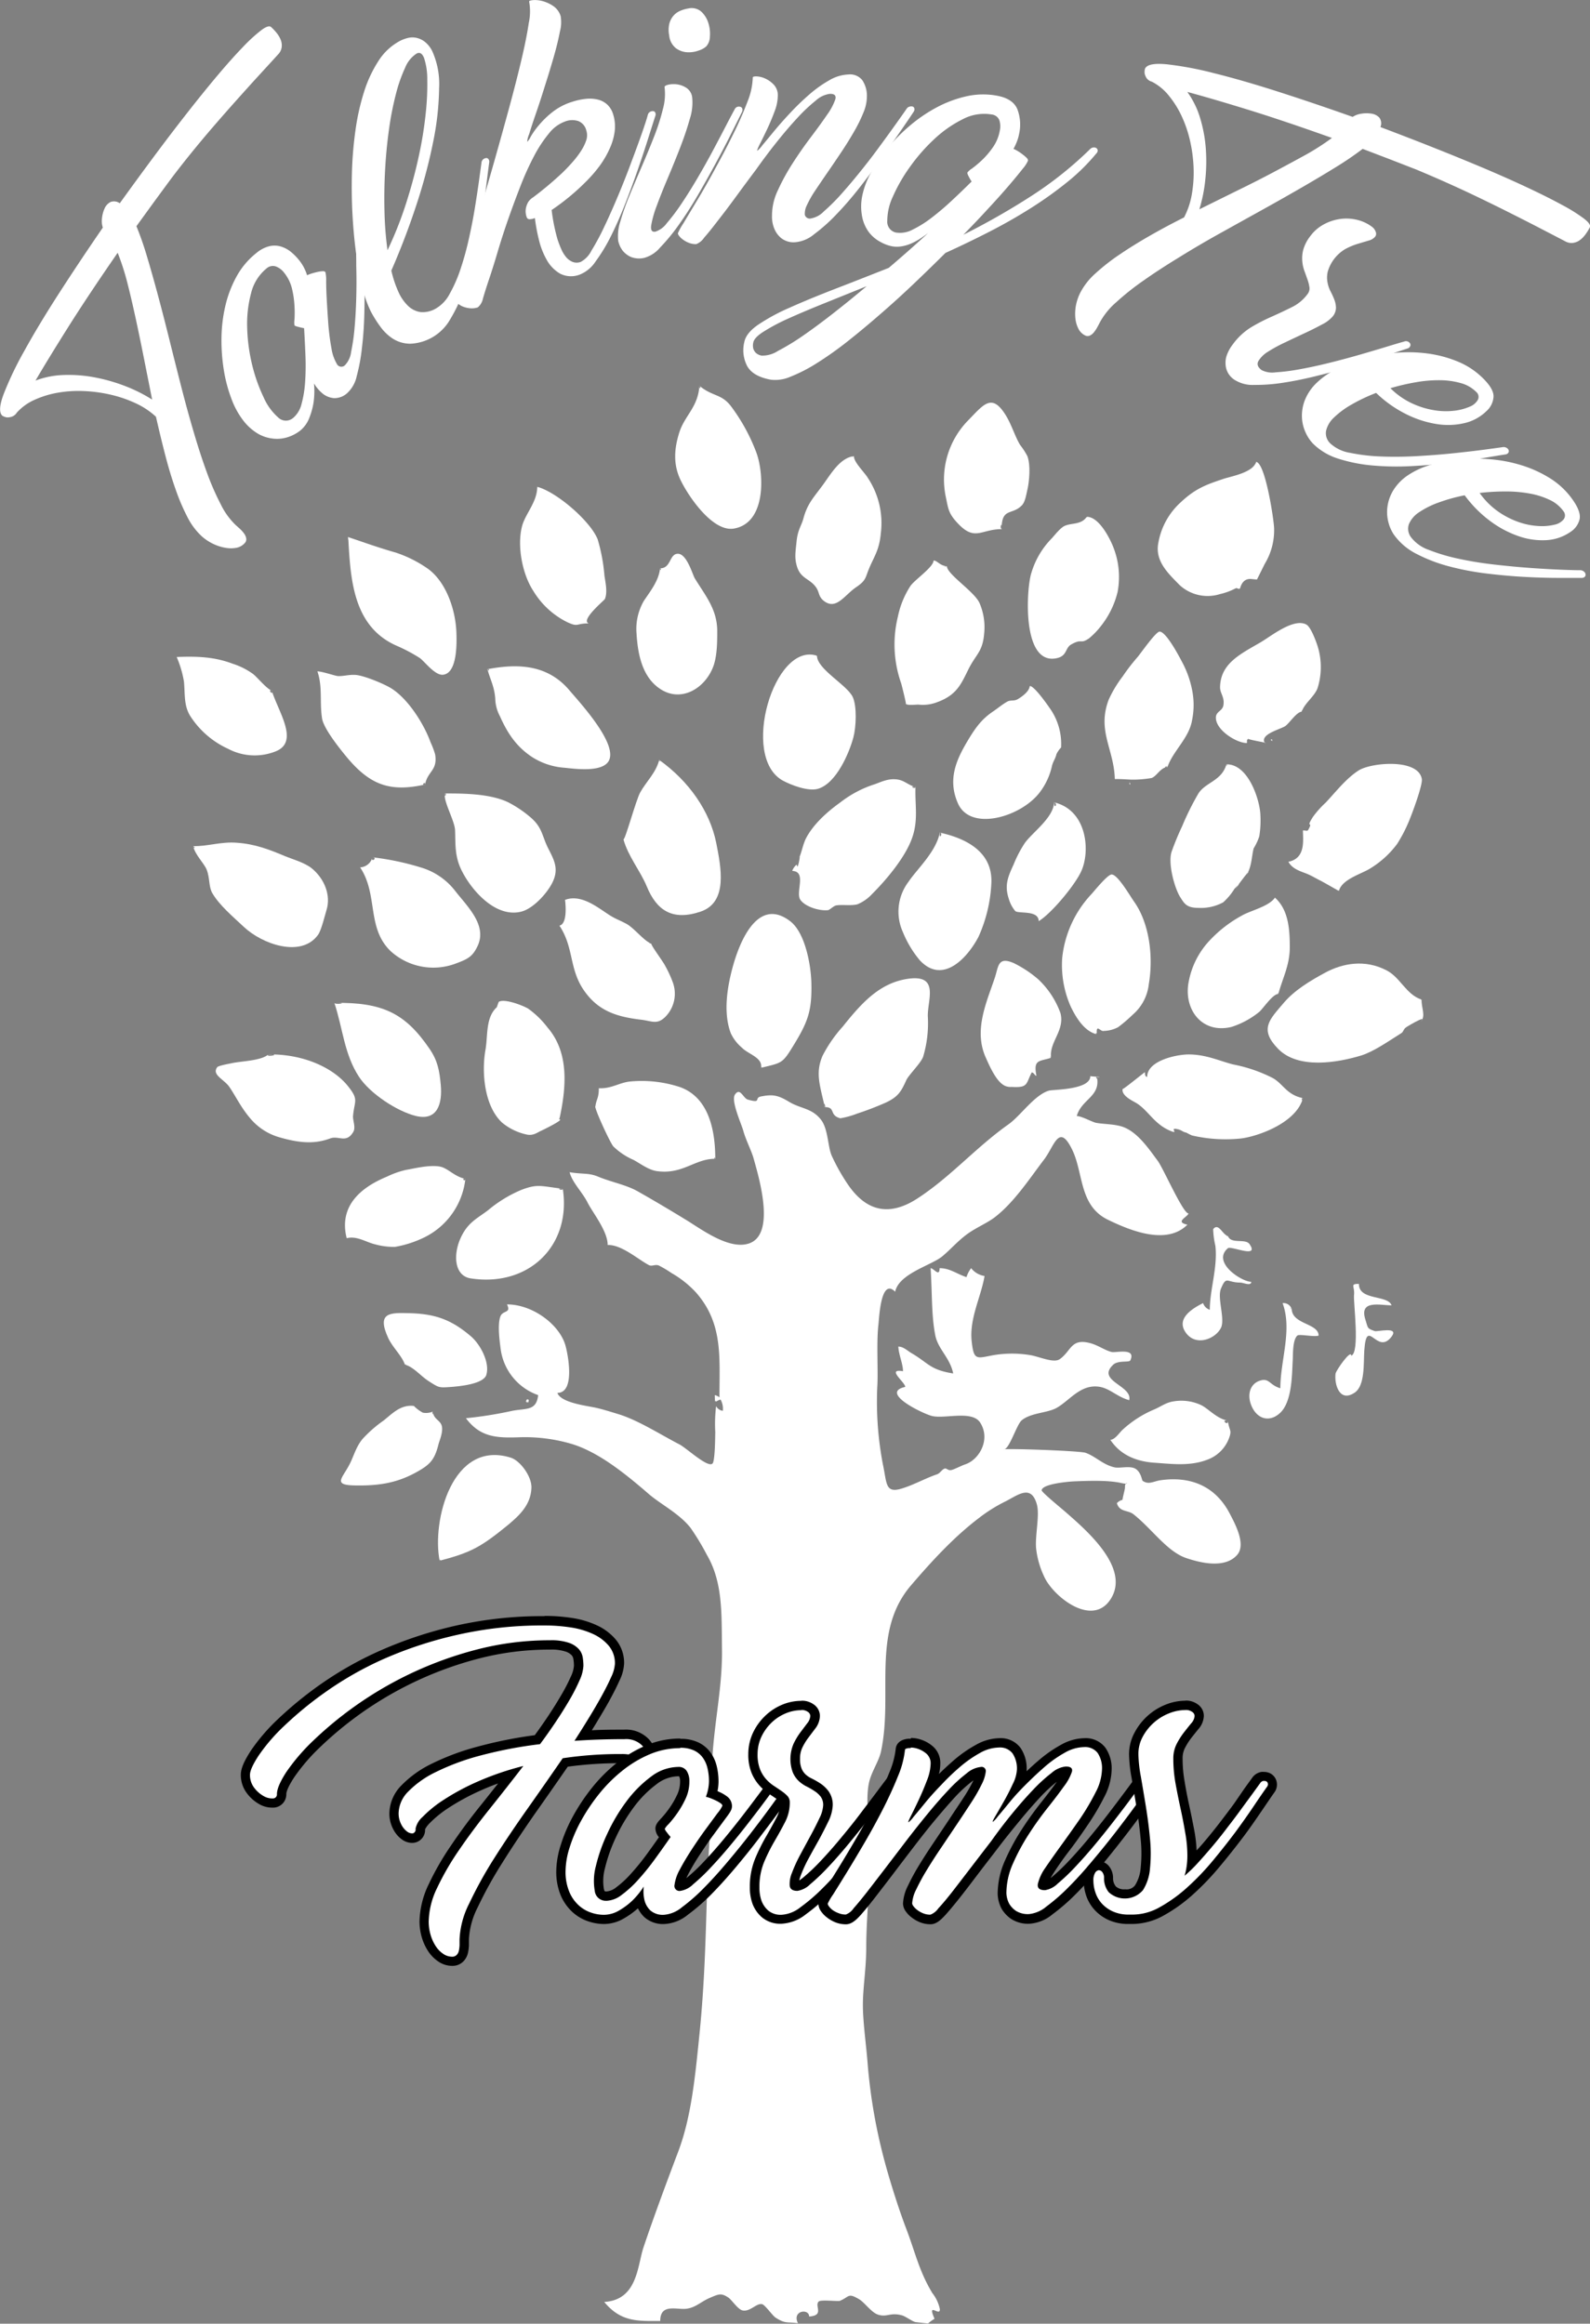 <svg id="Layer_1" data-name="Layer 1" xmlns="http://www.w3.org/2000/svg" viewBox="0 0 340.8 497.91"><rect x="0" y="0" width="340.8" height="497.91" fill="#808080" stroke="none"/><defs><style>.cls-1,.cls-2{fill:#fff;}.cls-1{fill-rule:evenodd;}.cls-3{fill:#000;}</style></defs><title>Talking Tree</title><path class="cls-1" d="M377.42,591.36c2.83,2.35,4.65,1.67,6.72,4.32a40,40,0,0,1,5.52,10.08c1.59,4.38,2.16,15-4.85,16.2-4.33.74-9.29-6.21-11.23-10-1.75-3.38-1.68-6.73-.48-10.56,1.16-3.68,4.05-5.46,4.32-10.08C377.9,591.76,377.37,592.3,377.42,591.36Z" transform="translate(-227.51 -508.7)"/><path class="cls-1" d="M442.22,622.08c-4.52,0-5.77,2.78-9.6-1.44-1.85-2-1.87-3-2.4-5.52A18.09,18.09,0,0,1,435,598.8c3.4-3.48,5.12-6,8.16-1,1.24,2.07,1.92,4.46,3,6.24a15.87,15.87,0,0,1,1.56,2.4c0.74,2,.39,5.52,0,7.2-0.29,1.25-.49,2.64-1.2,3.36-2.09,2.15-4.32.42-4.32,5C441.74,622.08,442.22,619.94,442.22,622.08Z" transform="translate(-227.51 -508.7)"/><path class="cls-1" d="M410.54,606.48c0,1.3,2.28,3.43,3,4.65A17.5,17.5,0,0,1,416.3,623c-0.32,3.62-1.48,5-2.54,7.59-0.8,1.95-.62,2.49-2.74,3.93-2.54,1.72-4.3,5.06-7,2.88-1.17-1-.8-1.75-1.65-2.92-1.31-1.8-3.19-1.78-4-4.28-0.6-1.88-.37-3.09-0.12-5.52s1-3.26,1.44-4.8c0.9-3.37,2.24-4.57,4.32-7.44,1.67-2.31,3.56-5.59,6.48-6C410.54,606.64,409.52,606.62,410.54,606.48Z" transform="translate(-227.51 -508.7)"/><path class="cls-1" d="M496.7,607.68c2,0,3.85,12.41,3.9,14.19a13.89,13.89,0,0,1-2,7.65c-0.22.43-1.65,3.33-1.68,3.36l-1-.09q-2-.3-2.62,2c-0.5.27-.52-0.24-1,0A13.63,13.63,0,0,1,489,636a8.86,8.86,0,0,1-8.64-1.92c-2.47-2.53-5.37-5.16-4.56-9.12a15.24,15.24,0,0,1,4.8-8.64c3.18-3,5.58-3.81,9.12-5,1.5-.52,6.34-1.32,7-3.6C496.86,607.68,496.52,608.35,496.7,607.68Z" transform="translate(-227.51 -508.7)"/><path class="cls-1" d="M342.62,613c4.23,1.11,11.46,7.39,13,11.28a38.41,38.41,0,0,1,1.44,7.68c0.16,1.31.74,3.57,0.1,5.1-0.1.25-5.32,4.56-3.46,5.22-2.81,0-2.17.85-4.56-.24a17.6,17.6,0,0,1-7.32-6.72c-2.39-3.63-3.52-9.76-2.4-13.92,0.72-2.66,3.24-5.14,3.24-8.4C343.25,613.13,342.62,613.12,342.62,613Z" transform="translate(-227.51 -508.7)"/><path class="cls-1" d="M460.46,619.44c2.75,0,5.17,5.1,5.76,6.72a17.32,17.32,0,0,1,.84,9.36,18.83,18.83,0,0,1-3.48,7.2,16.58,16.58,0,0,1-2.64,2.76c-2,1.36-1.39-.07-3.84,1.32-1.27.72-.86,2.35-2.88,2.88-7.77,2-6.75-14.89-5.64-18.24A17.73,17.73,0,0,1,453,624c0.55-.6,1.8-2.23,2.76-2.64,1.5-.64,3.53-0.2,4.68-1.92C460.7,619.44,460.3,619.68,460.46,619.44Z" transform="translate(-227.51 -508.7)"/><path class="cls-1" d="M302.06,623.76c3.59,1.2,6.22,2.18,10.32,3.36a26.5,26.5,0,0,1,6.72,3.36c4,2.79,6.1,8.88,6.24,13.92,0.06,2,.23,8.57-2.88,8.88-1.76.18-4-2.93-5-3.6a35,35,0,0,0-5-2.64c-9.42-4.19-9.82-14.52-10.32-23.28C302.3,623.84,302.13,625,302.06,623.76Z" transform="translate(-227.51 -508.7)"/><path class="cls-1" d="M369,630.48c2.4,0,1.94-3.15,3.84-3.12s3.12,4.49,3.6,5.28c2.23,3.65,4.81,6.64,4.8,11.28,0,2.29,0,5.12-.79,7.44-1.7,4.73-6.64,7.75-11,5.23s-5.25-7.89-5.51-12.19a12,12,0,0,1,1.54-6.89c1.31-2,3.24-4.33,3.5-7C369.42,630.48,368.94,631.27,369,630.48Z" transform="translate(-227.51 -508.7)"/><path class="cls-1" d="M430.46,630c0,1.75,5.91,5.45,7,7.92a13,13,0,0,1,1,6.48c-0.32,4-1.73,4.41-3.36,7.68-1.55,3.1-2.46,5.54-6.72,7.08a8.45,8.45,0,0,1-3.93.53c-0.32-.06-2.42.24-2.79-0.17,0.19,0.21-1-4.49-1-4.42a25,25,0,0,1-.69-14.3,19.12,19.12,0,0,1,2.64-6.48c0.88-1.35,5-4.09,5-5.52,0.8,0,1.44,1.21,2.88,1.2C430.46,630.16,429.2,630,430.46,630Z" transform="translate(-227.51 -508.7)"/><path class="cls-1" d="M506.54,661.2c-1.11,0-2.73,2.58-3.6,3.12-1.11.69-5.5,1.75-4.32,3.6,1.13,0-4.13-.76-3.6-1,0,0.7-.24-0.44-0.24,1-2.12,0-6.2-2.48-6.62-5-0.31-1.84,1.35-1.68,1.58-3.12,0.28-1.75-.74-2.55-0.72-3.84,0.08-5.09,4.32-7.09,8.64-9.6,2.28-1.33,7.12-5.29,9.84-3.84,1,0.52,2.15,3.77,2.4,4.56a15,15,0,0,1,0,9.12c-0.7,1.8-2.88,3.3-3.36,5C506.38,661.2,506.75,660.45,506.54,661.2Z" transform="translate(-227.51 -508.7)"/><path class="cls-1" d="M477.74,673c-1.65.34-2.19,1.9-3.36,2.4a23.62,23.62,0,0,1-4.2.36c-0.6,0-2.48-.17-3.72-0.12-0.17-6.44-3.84-10.31-1.32-17a25.41,25.41,0,0,1,3-5c1-1.47,2-2.78,3.24-4.2,0.81-1,3.9-5.41,4.68-5.4,1.43,0,4.33,5.58,4.8,6.48a21.07,21.07,0,0,1,2.16,6,16.05,16.05,0,0,1,0,6.48c-0.62,3.85-4.14,6.66-5.28,10.08C476.55,673.21,477.82,672.72,477.74,673Z" transform="translate(-227.51 -508.7)"/><path class="cls-1" d="M402.62,649.2c0,2.9,6.51,6.3,7.68,8.88,0.9,2,.72,6.42.12,8.64-0.85,3.17-3.58,9.81-7.58,11-2.09.61-5.73-.78-7.51-1.74-9.25-5-1.89-29.83,7.29-26.77C402.62,649.36,402.38,649.12,402.62,649.2Z" transform="translate(-227.51 -508.7)"/><path class="cls-1" d="M285.74,656.64c1.45,4.63,5.9,10.89,1,13a12.14,12.14,0,0,1-10.32-.48,19,19,0,0,1-8.16-7.08c-1.35-2.22-1.08-4.55-1.32-7.32a22.72,22.72,0,0,0-1.56-5.28c4.57-.19,8.2,0,12,1.44a15.55,15.55,0,0,1,4.32,2.16c0.89,0.65,3,3.29,4.08,3.6C286.14,657.92,284.79,656.37,285.74,656.64Z" transform="translate(-227.51 -508.7)"/><path class="cls-1" d="M332.06,652.08c6.15-1.16,12.71-1.15,17.52,4.56,2.07,2.45,10.47,11.47,8.4,15.12-1.45,2.56-7.57,1.63-9.6,1.44a14.79,14.79,0,0,1-7-2.4c-3.35-2.28-5.15-5.13-6.72-8.64a8.42,8.42,0,0,1-1-3.84c-0.24-2.66-1-3.78-1.68-6.24C332.55,652,332.25,652.8,332.06,652.08Z" transform="translate(-227.51 -508.7)"/><path class="cls-1" d="M318.62,676.8c-7.48,1.68-11.81.14-16.85-5.94-1.77-2.14-4.91-6.15-5.23-8.22-0.55-3.52.15-6.76-1-10.08,1,0,3.63.91,4.32,1,1.21,0.08,2.35-.33,3.84-0.24,1.75,0.1,6.09,1.89,7.68,2.88,3.81,2.39,7.15,8,8.4,11.52a17.93,17.93,0,0,1,1,2.64c0.57,3.49-1.66,3.59-2.16,6.48C317.59,677,318.77,676,318.62,676.8Z" transform="translate(-227.51 -508.7)"/><path class="cls-1" d="M448.22,655.68c0.94,0,3.52,3.64,4.32,4.8a13.2,13.2,0,0,1,2.4,8.4,5.26,5.26,0,0,0-1,1.44c-0.21.94-.63,1.38-0.93,2.4a14.38,14.38,0,0,1-2.64,5.76c-4,5.27-14.81,8.46-17.52,2.4-2.26-5.06-.41-9.25,1.92-13.2,1.73-2.93,3.08-4.83,5.52-6.48,1.28-.87,2-1.53,3.12-2.16,0.66-.38,1.42-0.08,2.16-0.48s2.64-1.7,2.64-2.88C448.38,655.68,448.22,655.92,448.22,655.68Z" transform="translate(-227.51 -508.7)"/><path class="cls-1" d="M500.3,667.44c-0.73,0-.22-0.73,0,0C500.14,667.44,500.16,667,500.3,667.44Z" transform="translate(-227.51 -508.7)"/><path class="cls-1" d="M368.78,671.52c6.44,4.6,10.86,11,12.24,17.76,1,5.12,2.62,12.75-3.35,14.76s-9.39-.19-11.53-5.4c-1.36-3.29-4-6.45-5-10.08,0.36,0.18,2.69-8.46,3.6-10.08,1.31-2.34,3.39-4.21,4.08-7C369.34,671.92,368.7,671.84,368.78,671.52Z" transform="translate(-227.51 -508.7)"/><path class="cls-1" d="M490.46,672.48c4.65,0,7.08,7.64,7.2,10.8a21,21,0,0,1-.24,4.64,11.88,11.88,0,0,1-1.2,2.56c-0.47,1.84-.38,4-1.68,6,2.4-3.68-4.37,5.49-1.44,1.68a12.38,12.38,0,0,0-1,1,13.37,13.37,0,0,1-2.4,2.88,10,10,0,0,1-5.28,1.2c-2.61,0-3.06-.92-4-2.4-1.18-1.95-2.59-7.1-1.8-9.6a58.65,58.65,0,0,1,2.28-5.52,57.46,57.46,0,0,1,3.48-7c1.51-2.4,5-2.68,6-6.24C490.78,672.48,490.27,673.18,490.46,672.48Z" transform="translate(-227.51 -508.7)"/><path class="cls-1" d="M514.46,699.6s-3.38-1.93-3.84-2.16c-1-.48-2-1.13-3.12-1.56-1.31-.51-3-1-3.84-2.52,3.77-.75,3.12-4.66,3.12-6.72,1.08,0,.93.37,1.44-0.72s-0.81.22,0.71-2.19a21.09,21.09,0,0,1,2.77-3.09c2.25-2.41,4.35-5.13,7-6.84s12.77-2.64,13.56,1.8c0.22,1.21-1.9,6.93-2.4,8.16a31.76,31.76,0,0,1-2.88,5.76,20.42,20.42,0,0,1-6,5.4c-1.86,1.1-5.87,2.25-6.48,4.68C514.3,699.6,514.54,699.28,514.46,699.6Z" transform="translate(-227.51 -508.7)"/><path class="cls-1" d="M423.74,677.28c-0.17,3.91.7,7.23-.84,11.28-1.47,3.88-5.2,8.46-8.52,11.76a8.83,8.83,0,0,1-3.12,2.16c-1.42.35-3.42,0-4.56,0.24-0.52.11-1.34,0.92-1.68,1-2.06.22-5.1-.84-6-2.28-1-1.63,1.43-6-1.68-6.12,0-.34.92-1.65,1-1.2,0.1,1.23.78-2.33,0.53-1.77,0.46-1.06.78-2.8,1.39-4,1.48-2.88,4.36-5.57,7.32-7.68a23.82,23.82,0,0,1,7.21-3.86c1.4-.44,3.05-1.43,5.21-1.06,1.49,0.25,2.44,1.37,3.78,1.56C423.71,677.91,422.15,677.05,423.74,677.28Z" transform="translate(-227.51 -508.7)"/><path class="cls-1" d="M469.58,676.32c0.4,0.4,0,.88,0,0C469.85,676.59,469.58,676.48,469.58,676.32Z" transform="translate(-227.51 -508.7)"/><path class="cls-1" d="M322.94,678.72c3.72,0,9.52,0,13.47,1.88a24.44,24.44,0,0,1,5,3.4c2.37,2.11,2.28,3.87,3.6,6.48s2.44,4.55.72,7.68c-1.24,2.27-4.06,5.27-6.49,5.88-5.92,1.5-11.47-5.53-13.19-9.72-1.09-2.67-.9-5.26-1-7.68-0.05-2.06-2.63-6.4-2.16-7.92C323.42,678.72,322.59,679.87,322.94,678.72Z" transform="translate(-227.51 -508.7)"/><path class="cls-1" d="M453.5,680.64c7,1.68,7.76,10.4,5.76,14.76-1.37,3-6.41,9.06-9.12,10.68,0-2.4-4.22-1.56-5-2.14a7.1,7.1,0,0,1-1.41-2.66c-1-3-.09-4.87,1.08-7.44a25.18,25.18,0,0,1,2.4-4.56c1.68-2.28,6.1-5.39,6.24-8.64C454.35,680.85,453.43,682.33,453.5,680.64Z" transform="translate(-227.51 -508.7)"/><path class="cls-1" d="M429,687.12c5.23,1.16,11.31,3.9,11,10.8a31.38,31.38,0,0,1-2.76,11.52c-2.38,4.54-7.69,10.32-12.6,5a22.65,22.65,0,0,1-3.6-6,10.61,10.61,0,0,1,1.2-10.8c1.9-2.81,5.89-6.39,6.72-10.56C429.74,687.28,428.69,688.8,429,687.12Z" transform="translate(-227.51 -508.7)"/><path class="cls-1" d="M268.94,690c3,0.1,5.92-1,9.36-.72,4,0.29,6.93,1.47,10.32,2.88,1.48,0.62,4.22,1.37,5.76,2.64,2.68,2.22,4.09,5.75,3.12,8.88-0.33,1.07-1.11,4.36-1.82,5.33-3.6,5-12,2-15.94-1.73-2.24-2.11-5.22-4.6-6.72-7.2-0.8-1.38-.5-3.2-1.2-5-0.5-1.33-2.47-3.16-2.88-5C269.45,690,269.13,690.85,268.94,690Z" transform="translate(-227.51 -508.7)"/><path class="cls-1" d="M307.34,692.4a57,57,0,0,1,10.32,2.16,14.46,14.46,0,0,1,7.32,4.92c2.56,3.34,7,7.36,4.92,11.88-1.11,2.4-2.2,2.87-4.8,3.84a13.6,13.6,0,0,1-13.8-2.64c-5.28-5-2.67-12.11-6.6-18a2.89,2.89,0,0,0,2.64-2.16C308.62,692.52,306.84,693.65,307.34,692.4Z" transform="translate(-227.51 -508.7)"/><path class="cls-1" d="M462.62,730.32c-2.7-.6-4.51-3.63-5.64-6a22,22,0,0,1-1.8-10.32,23.48,23.48,0,0,1,6.24-13.68c0.5-.52,3.5-4.29,4.38-4.24,1.35,0.06,4,4.75,4.86,5.92,3.25,4.66,4.08,11.77,3.09,17.53a10.06,10.06,0,0,1-3.45,6.59,32.55,32.55,0,0,1-3.13,2.68,6.81,6.81,0,0,1-3.11.8c-0.63.24-1.68-1.68-1.44,0.72C462.19,730.23,462.56,729.75,462.62,730.32Z" transform="translate(-227.51 -508.7)"/><path class="cls-1" d="M501.5,721.68c-1.2,0-3.28,3.17-4.08,3.84a18.09,18.09,0,0,1-6,3.24c-6.42,1.51-10.28-3.92-9.12-9.72a17.54,17.54,0,0,1,4.32-8.64,27.3,27.3,0,0,1,7.08-5.52c1.84-1.07,5.82-1.95,7.08-3.84,2.88,2.58,3.19,6.7,3.18,10.68,0,3.81-1.56,6.62-2.46,10C501.34,721.68,501.65,721.13,501.5,721.68Z" transform="translate(-227.51 -508.7)"/><path class="cls-1" d="M367.1,710.88c0,0.51,2.54,3.84,3,4.8a23.81,23.81,0,0,1,1.56,3.36,7.06,7.06,0,0,1-1.44,7.44c-1.83,1.89-2.93,1-5.28.72-5.34-.63-9.22-1.91-12.24-6.24-3.25-4.67-2.13-9.14-5.28-13.92,1.67-.37,1.36-4.24,1.2-5.52,3.77-1.42,7.57,2.16,10.08,3.6,1,0.58,1.84.86,3.12,1.56,1.62,0.89,3.8,3.72,5.28,4.2C367.1,711,366,710.51,367.1,710.88Z" transform="translate(-227.51 -508.7)"/><path class="cls-1" d="M390.62,737.52c0.44-2.2-2.73-2.91-4.08-4.32a9,9,0,0,1-2.4-3.12c-1.71-4.54-.68-10.22.48-14.4,1.31-4.71,5.16-15,12.24-9.6,3.29,2.49,4.47,9.57,4.56,13.2,0.15,6-.73,8.37-3.84,13.44-2.41,3.94-2.43,3.67-7,4.8C390.7,737.12,390.94,737.44,390.62,737.52Z" transform="translate(-227.51 -508.7)"/><path class="cls-1" d="M452.78,735.36c-2.5.83-3.83,0.29-3.12,3.84-0.41,0-.39-0.56-1-0.72-1.3,2.46-.7,3.34-4.32,3.12a2.93,2.93,0,0,1-1.44-.24c-1.86-.86-3.32-4.32-4.08-6-2.7-5.93.21-12,1.92-17.16,0.81-2.45.63-4.62,4.08-3.12A24.77,24.77,0,0,1,450,718.5a18.58,18.58,0,0,1,4.8,7.26c1,3.77-2.46,6.23-2,9.6C452.54,735.44,452.7,734.72,452.78,735.36Z" transform="translate(-227.51 -508.7)"/><path class="cls-1" d="M532.22,722.88c-0.1,1.78,1,3.55-.24,4.8,2-2-3.92,1.59-3.12,1.2-0.51.25-.56,1-1,1.2-2.9,1.83-6,4-8.64,4.8-5,1.51-13.42,3-17.76-1.44-4.14-4.24-1.8-6.3,1.2-9.84,2.31-2.73,5.67-4.74,8.88-6.48,3.73-2,8.49-2.94,13.2-.48,2.94,1.54,4.14,5.14,7.44,6.24C532.2,723.29,532,722.8,532.22,722.88Z" transform="translate(-227.51 -508.7)"/><path class="cls-1" d="M404.3,745.92c-1.06-4.71-2.07-7.31-.48-11a29.16,29.16,0,0,1,4.32-6.24c3.92-4.9,7.73-9.22,13.68-10.2,7.22-1.19,4.46,4.44,4.56,8a25.18,25.18,0,0,1-1,8.64c-0.46,1.35-3,3.8-3.6,5-1.08,2.39-1.7,3.55-4.32,4.8a65.14,65.14,0,0,1-6.24,2.4,17.64,17.64,0,0,1-3.6,1c-2.5-.67-0.88-2.4-3.36-2.4C403.95,744.36,404.62,745.92,404.3,745.92Z" transform="translate(-227.51 -508.7)"/><path class="cls-1" d="M347.42,748.56c1.12,0-3.74,2.36-3.84,2.4-0.87.36-1.6,1.08-3,.88a12.37,12.37,0,0,1-5.42-2.56c-3.82-3.5-4.46-10.71-3.6-15.6,0.54-3,0-6.91,2.4-9.12,0.09-.08.38-1.14,0.48-1.2,1.16-.71,4.89.68,6.24,1.44a19.37,19.37,0,0,1,4.2,4.08c4.6,5.33,4.07,12.65,2.52,19.68C347.26,748.56,347.57,747.89,347.42,748.56Z" transform="translate(-227.51 -508.7)"/><path class="cls-1" d="M299.18,723.6c10.42-.18,15.24,2.29,20.4,9.84,1.75,2.55,2.12,4.7,2.4,7.68,0.38,4.08-.71,7.86-5.39,6.69-4-1-9.77-4.78-12.13-8.37-3.19-4.87-3.46-10.37-5.28-15.84C302.72,723.54,299.34,724.08,299.18,723.6Z" transform="translate(-227.51 -508.7)"/><path class="cls-1" d="M506.78,744c-1.36,5.23-9.44,8.14-13.2,8.64A31.81,31.81,0,0,1,483,752a12.24,12.24,0,0,1-1.2-.6c-0.88-.18-0.9-0.5-1.8-0.72-2.13-.53.4,1.16-1.59,0.35-3.43-1.4-4.74-4.29-7.17-5.87-0.83-.54-3.36-1.58-3.12-3.12,0,0.26,4.64-3.56,4.8-3.6,0,0.38,0,1,.48,1,0-3.46,6.23-4.79,8.88-4.8,3.77,0,6.67,1.43,9.6,2.16a31.77,31.77,0,0,1,8.4,2.88c2.24,1.22,3,3.62,6.48,4.32C506.5,745.08,506.38,743.92,506.78,744Z" transform="translate(-227.51 -508.7)"/><path class="cls-1" d="M285,734.64c7.09-.14,13.65,2.59,17,6.68,2.51,3.08,1.48,3.14,1.18,6.51-0.08.89,0.61,2.44,0.07,3.38-1.51,2.61-3.14.73-5,1.44-3.19,1.18-6.33,1.05-10.8-.24a12.66,12.66,0,0,1-6.24-4c-2-2.29-3.28-5-4.56-6.84-1.16-1.64-3.8-2.55-2.58-4.2,0.25-.34,2.94-0.81,3.06-0.84,1.91-.46,6.42-0.5,7.92-1.92C288.19,734.58,284.3,735.32,285,734.64Z" transform="translate(-227.51 -508.7)"/><path class="cls-1" d="M462.62,739.44c0.85,4.24-3.26,4.72-4.32,8.4,1,0,3.34,1.29,4.08,1.44,1.39,0.29,3.46.24,5.28,0.72,3.44,0.9,6,4.75,8,7.44,1.2,1.61,5.41,11.28,6.6,11.28-0.27.8-3,1.81-.24,2.4-4.44,4.44-12.13,1.31-16.92-1-6.36-3-5.29-10-7.8-15.12-2.82-5.73-3.77-.77-6,2.16-3.1,4.06-6.37,9.13-10.56,12.36-1.67,1.29-4.15,2.27-6.14,3.78s-3.43,3.21-5.14,4.62c-2.32,1.91-9.27,3.68-10.08,7.56-3.1-3.1-3.42,5.65-3.6,7.2-0.44,3.78,0,10.14-.24,13.32a71.34,71.34,0,0,0,1.2,16.44c0.87,4,.47,6.23,3.84,5.28,2.58-.73,5.23-2.25,7.8-3.12,0.61-.21,1-1,1.56-1.2s0.7,0.56,1.68.24c0.75-.24,2.05-0.93,2.88-1.2,2.87-1,5.4-5.27,3.12-8.88-1.72-2.73-7.52-.79-10.32-1.44-1.82-.42-11.42-5-5.76-6.24,0-1-4.18-4-.48-3.36,0-1.61-.93-3.51-1-5.28,1.13,0,2.07,1,2.88,1.44,3.61,2.12,3.91,3.54,8.88,4.32-0.7-3.4-3.25-5.19-3.84-8.16-0.84-4.27-.65-8.8-1-14.4,0.65,0,1.92,2,1.92,0,2.22,0,3.55,1.18,5.76,1.92a6.29,6.29,0,0,1,1-1.92,4.59,4.59,0,0,0,2.88,1.68c-0.74,4.43-3.3,9.14-2.76,14,0.45,4.09,1,3.66,4.44,3a23.85,23.85,0,0,1,8.4,0c2.15,0.47,4.83,1.68,6.06.8,2.47-1.77,2.37-4.48,6.42-3.44,1.77,0.45,3.14,1.53,4.68,1.92,0.88,0.22,5.31-1,4,1.8-0.24.5-2.61-.08-3.68,0.94-3.68,3.48,4.23,4.46,3.44,7.58-2.57-.68-4.17-2.56-6.48-2.88-4-.56-6.3,3-9.12,4.56-2,1.1-5.45,1-7.44,2.64-1.08.9-2.65,6.24-3.84,6.24,0.13-.27,16.24.28,17.52,0.72,2.12,0.73,3.75,2.58,6.24,3.12,1.13,0.25,3.41-.44,4.56.36s1.27,2.4,1.44,2.52c1.3,0.92,2.33.1,3.84-.12,6.29-.9,11.7,1.15,14.82,7.12,1.13,2.16,3.55,6.59,1.63,8.84-2.64,3.08-8,1.71-10.93.72-4.1-1.38-7.28-6.17-11.28-9.36-1.26-1-3-.43-3.6-2.4a2.32,2.32,0,0,1,1.2-.72c0.11-.85.56-2.29,0.54-2.72-0.08-1.55,1.47-.37-0.78-0.88-2.91-.66-7.33-0.47-10.08-0.36-1.27.05-6.9,0.54-7,1.92,0,0.42,4.46,4.06,5.16,4.68,4.48,3.92,13.75,11.87,9.72,18.48-3.93,6.45-12.56-.48-14.4-4.8a18.76,18.76,0,0,1-1.68-6c-0.22-2.85.83-7.1,0.15-9.42-1.3-4.44-4.25-1.73-7-.42A33.1,33.1,0,0,0,437.3,834c-5.26,4-9.89,9-14.52,14.4-8.58,10-3.81,23.22-6.42,35.52-0.47,2.22-2,4.26-2.57,6.68-0.79,3.49-.05,8.8.11,11.8,0.39,7.29-.71,16.25-0.72,23.52,0,4.68-.73,8.69-0.72,12.48,0,3.47.72,8.64,1,12.24A117.15,117.15,0,0,0,416.9,971c1.13,4.36,3.16,10.84,4.8,15.12,2,5.23,2.78,9.17,5.64,13.92a8.24,8.24,0,0,1,1.61,3.41c0.16,1.87-2.85-1.77-1.13,2.11a9.3,9.3,0,0,0-1.39,1s-2.52-.26-2.69-0.29c-0.66-.12-2.15-1.24-2.88-1.44-2.58-.7-3.19.46-5.13-0.15-1.46-.46-2.87-2.6-4.11-3.33-2.41-1.41-2-.51-4.08.36-0.38.16-4.07-.28-4.54,0.14-1,.94,1.32,3-2.06,3.22,0-1.77-3.73-1.3-2.4,1.44-2.35-.34-2.63.19-4.8-1.2-0.63-.4-2.26-2.74-2.88-2.88-1.22-.28-2.56,1.7-4.22,1.33-1-.23-2.3-2.29-3.06-2.78-1.49-.95-1.93-0.77-4,0.13-1.8.78-2.93,2-4.8,2.28-2.09.35-5.76-1.27-5.76,2.64-4.62,0-8.37.33-12-4.08,7.14-.41,7.11-7.77,8.4-11.64,2.19-6.54,5.29-14.85,7.44-20.52,2.82-7.45,3.64-16,4.59-25.39,1.09-10.82,1.3-20.28,1.65-31.73,0.24-8,1.06-15.66,1-23.16-0.12-9.26,2.27-18.07,2.16-27.24-0.1-7.94.2-14.49-3.24-20.4a52.69,52.69,0,0,0-3.48-5.76c-2.38-3.05-6.29-5-8.88-7.2-5.31-4.6-11.12-9.27-17-10.92a35.31,35.31,0,0,0-11-1.31c-4.68.15-8.23,0-11.28-4.09A86.37,86.37,0,0,0,337.34,811c3-.57,5.14.05,5.52-3.36a12.16,12.16,0,0,1-8-9.6c-0.25-1.88-.75-5.38-0.12-7.2,0.51-1.48,2.41-.64,1.44-2.64,5.42,0,11.11,4.2,12.48,8.64,0.51,1.65,2.29,10.32-1.68,10.32,0.68,2.05,6,2.73,7.92,3.12,1.49,0.3,3.49.93,5.16,1.44,4.21,1.28,9,4.37,13.08,6.48,1.52,0.78,6.09,5.1,7.09,4.1,0.56-.55.57-6.14,0.59-6.74A31.48,31.48,0,0,1,381,810a1.88,1.88,0,0,0,1.44,1,4,4,0,0,0-.48-2.4,2.47,2.47,0,0,0-1,.48c0-.91-0.24,1.12-0.24-1.44a2.47,2.47,0,0,1,1,.48c0-8.64.79-15.81-5-22.44a22.06,22.06,0,0,0-5.28-4.2,23.84,23.84,0,0,0-2.71-1.61c-0.77-.32-1.47.24-2.09-0.07-2.19-1.1-5.9-4.45-8.88-4.32,0-3-3.22-6.93-4.32-9.12s-3.29-4.29-3.84-6.48c3,0.48,4.12.09,6.24,1,2.75,1.13,6,1.73,8.4,3.12,3.54,2,7,4.06,10.56,6.24,3.24,2,9,6.28,13.2,4.92,5.88-1.91,2.17-14.2,1-18.36-0.44-1.52-1.69-4-2.16-5.76-0.42-1.54-2.71-6.48-1.8-7.8,1.12-1.63,1.74.79,2.76,1.08,3.1,0.88,1.23-.37,2.85-0.68,2.42-.46,3.55-0.33,6,1.16s4.88,1.31,6.84,3.84c1.54,2,1.43,5.72,2.28,7.68a42,42,0,0,0,3.6,6.36c4,5.73,8.94,6.66,14.88,2.76,7.15-4.69,12.35-10.81,19.44-15.84,2.58-1.83,5.54-6.28,8.64-7.2,0.9-.27,8.88-0.13,8.88-3.12-0.3.05,3.43,0.24,1.44,0.24C462.78,740.24,462.22,739.44,462.62,739.44Z" transform="translate(-227.51 -508.7)"/><path class="cls-1" d="M380.78,757c-4.4,0-6.94,3.42-12.48,2.64-1.79-.25-3.48-1.58-5-2.4a14.48,14.48,0,0,1-4.32-2.88c-0.74-.84-4.31-8.64-3.84-8.64,0.17-1.45.74-1.7,0.72-3.84,2.72,0.14,4.37-1.21,6.72-1.44a26.23,26.23,0,0,1,10.68,1.2c6.52,2.34,7.56,10,7.56,15.36C380.3,757,380.78,756.48,380.78,757Z" transform="translate(-227.51 -508.7)"/><path class="cls-1" d="M327.26,761.28a15.88,15.88,0,0,1-8.88,12.6,23.44,23.44,0,0,1-6.22,2,15.24,15.24,0,0,1-4.22-.54c-2-.47-3.94-1.88-6.12-1.32-1.76-7,3.16-10.94,8.64-13.2a18.67,18.67,0,0,1,4.08-1.44c1.75-.29,4.87-1.11,7.2-0.72,1.77,0.3,3.1,2.15,5.52,2.64C327.18,762.08,326.29,761.08,327.26,761.28Z" transform="translate(-227.51 -508.7)"/><path class="cls-1" d="M348.14,763.44c1.86,12.15-7.27,21.09-19.73,19.19-3.48-.53-3.79-4.93-2.25-8.47s3.62-4.34,6-6.17a27.82,27.82,0,0,1,7.08-4.32c3.48-1.33,4.09-.83,8.88-0.24C348.22,764,346.32,763.22,348.14,763.44Z" transform="translate(-227.51 -508.7)"/><path class="cls-1" d="M490.7,773.52c0.61,1.84,3.75.5,4.62,1.75,2.24,3.21-3.95.33-4.62,0.89-3.54,3,2.94,7.2,5,7.2,0,1-1.68.17-2.37,0.17-2.9,0-2.91-1.57-4.11,1.27-0.86,2,.91,6.51,0,8.4-1.12,2.32-5.22,4.08-7.44,1.2-2.37-3.09,1.23-5.29,3.6-6.48a2.25,2.25,0,0,0,1.44,1.44c0-4.36,1.7-9,1.2-13.68a18.09,18.09,0,0,1-.48-3.6c1.16-1.47,2,1.19,3.12,1.44C490.78,773.76,490.11,773.39,490.7,773.52Z" transform="translate(-227.51 -508.7)"/><path class="cls-1" d="M518.78,783.84c0,3.59,6.2,2.27,7,4.56-2.47,0-7-1.26-5.61,3.07,0.59,1.8.26,1.85,2,2.45,0.56,0.19,5.33-1.08,3.6,1.2-3.15,4.15-5.33-4.52-5.84,3-0.18,2.63.2,7.51-2.08,9-3.22,2.16-4.37-1.76-4.08-4.08,0.08-.66,3.36-5.36,3.36-3.84,1.91-.64.43-11.48,0.6-13,0.22-1.89-1-2.4,1.08-2.4C518.78,784,518.62,783.84,518.78,783.84Z" transform="translate(-227.51 -508.7)"/><path class="cls-1" d="M504.38,789.12c0,3.38,5.76,3.1,5.76,5.76-0.88.36-4.15-.38-4.56,0-1.09,1-.9,4.37-1,5.52-0.16,3.12-.16,8.72-2.72,11.08-2.39,2.19-5.17,1.18-6.26-1.94-0.77-2.22-.05-4.47,2.14-5.05,1.86-.5,1.88,1,4.2,1.68,0-6,2.6-12.5.48-18.24a1.82,1.82,0,0,1,1.92,1.2C504.38,789.28,503.66,788.94,504.38,789.12Z" transform="translate(-227.51 -508.7)"/><path class="cls-1" d="M314.3,801.12c-0.68-2-2.63-3.64-3.6-5.76-2.52-5.52.47-5.38,4.56-5.28,5.69,0.14,9.09,1.48,13.14,4.92,2,1.67,4.15,5.59,3.36,8.28-0.57,2-5.81,2.5-8,2.64s-2.19.13-4.44-1.32c-1.65-1.06-3.16-3-5-3.48C314.22,800.88,314.83,801.27,314.3,801.12Z" transform="translate(-227.51 -508.7)"/><path class="cls-1" d="M340.7,809.28q-0.72-.08-0.24-0.72,0.6-.12.24,0.72C340,809,340.7,809,340.7,809.28Z" transform="translate(-227.51 -508.7)"/><path class="cls-1" d="M490.7,813.12c0.24,2.27,1,1.85.14,4a7.82,7.82,0,0,1-4.7,4.41c-3.71,1.4-7.77.82-11.16,0.6-3.7-.24-7.27-1.55-9.48-4.92,1,0,2-1.6,2.64-2.16a23.3,23.3,0,0,1,6.72-4.32c1.48-.62,2.47-1.47,4.14-1.74a10,10,0,0,1,5.94.78c1.59,0.76,3.29,2.88,5.76,3.36C490.84,814.42,489,812.8,490.7,813.12Z" transform="translate(-227.51 -508.7)"/><path class="cls-1" d="M320.3,811.2c0.12,1.63,1.64,1.8,1.92,3.12s-0.55,3.14-.72,3.84c-0.8,3.22-1.74,4.28-4.32,5.76-4.16,2.39-8,3.2-13.76,3.07-4.51-.1-2.62-1.47-1.12-4.27,1-1.82,1.41-3.83,2.88-5.64a26.94,26.94,0,0,1,4.56-4c1.88-1.5,3.65-3.45,6.48-3.12a7.88,7.88,0,0,0,1.92,1.44,3.66,3.66,0,0,0,2.16-.24C320.39,812.4,320,811.28,320.3,811.2Z" transform="translate(-227.51 -508.7)"/><path class="cls-1" d="M496.7,810.48c-0.14.29-.17,1,0.48,0.72,0-.57.39-0.46-0.48-0.72C496.62,810.64,497.18,810.62,496.7,810.48Z" transform="translate(-227.51 -508.7)"/><path class="cls-1" d="M442,812.88c0,1.46-2.95,5.21-3.36,7.68,3.65,1.38,6.64-5.77,3.36-7.68C442,813,442.63,813.26,442,812.88Z" transform="translate(-227.51 -508.7)"/><path class="cls-1" d="M321.74,843.12c-1.69-8.47,2.67-26,15.24-22.08,2,0.62,4.53,4,4.44,6.48-0.14,3.74-2.73,6-5,7.92-5.9,4.82-8,5.92-14.64,7.68C321.66,842.72,322.3,843,321.74,843.12Z" transform="translate(-227.51 -508.7)"/><path class="cls-1" d="M380.54,887.28c-0.42,1.12-.3,1.42.72,1.68,0-.88.77-0.94-0.72-1.68C380.39,887.67,380.86,887.44,380.54,887.28Z" transform="translate(-227.51 -508.7)"/><path class="cls-2" d="M253.18,552.26q3.66-5.09,7.31-10t7.06-9.26q3.41-4.36,6.47-8t5.45-6.11a35.4,35.4,0,0,1,4-3.69q1.59-1.19,2.13-.72a10.62,10.62,0,0,1,1.2,1.27,5.71,5.71,0,0,1,.87,1.46,3.27,3.27,0,0,1,.22,1.56,2.68,2.68,0,0,1-.72,1.53l-1.68,1.84-3.18,3.47q-1.9,2.09-4.2,4.66t-4.77,5.43q-2.47,2.86-4.87,5.82t-4.5,5.76q-1.93,2.62-3.73,5.08l-3.49,4.81a66.94,66.94,0,0,1,2.28,6.54q1.15,3.84,2.37,8.39t2.46,9.55q1.24,5,2.52,10t2.65,9.64q1.37,4.68,2.81,8.62a56.67,56.67,0,0,0,3,6.88,15.57,15.57,0,0,0,3.16,4.39q0.45,0.4,1,.9a6.7,6.7,0,0,1,.87,1,2.44,2.44,0,0,1,.42,1,1.15,1.15,0,0,1-.33,1,3.19,3.19,0,0,1-1.77,1,6.39,6.39,0,0,1-2.36,0,9.81,9.81,0,0,1-2.6-.83,10.36,10.36,0,0,1-2.5-1.66,14.42,14.42,0,0,1-3-4,44.43,44.43,0,0,1-2.57-6q-1.19-3.35-2.22-7.33t-2-8.26a16.58,16.58,0,0,0-4.28-2.86,27,27,0,0,0-5.31-1.84,31,31,0,0,0-5.76-.8,26.13,26.13,0,0,0-5.65.34,20.65,20.65,0,0,0-5,1.52,11.29,11.29,0,0,0-3.82,2.75A2.07,2.07,0,0,1,230,598a3.24,3.24,0,0,1-1,.14,2.62,2.62,0,0,1-1-.37q-1.07-1,.31-4.67a72.56,72.56,0,0,1,4.44-9.26q3.06-5.55,7.46-12.37t9.34-14a4.49,4.49,0,0,1-.18-2,6.68,6.68,0,0,1,.56-2.11,2.82,2.82,0,0,1,1.26-1.37A2.08,2.08,0,0,1,253.18,552.26Zm6.94,42.06-1.79-9q-0.89-4.49-1.79-8.63T254.73,569a53.38,53.38,0,0,0-2-6.14q-6.4,9.25-10.71,16.1t-6.9,11.29a18.63,18.63,0,0,1,6.18-1.2,29.87,29.87,0,0,1,6.7.55,37.76,37.76,0,0,1,6.48,1.88A32.92,32.92,0,0,1,260.12,594.32Z" transform="translate(-227.51 -508.7)"/><path class="cls-2" d="M303.68,555.71a1.06,1.06,0,0,1,.24-0.8,1.18,1.18,0,0,1,.56-0.36,0.57,0.57,0,0,1,.54.15,0.93,0.93,0,0,1,.29.65q0.08,1.85.21,5.11t0.17,7.09q0,3.83-.08,7.94t-0.51,7.63a39.5,39.5,0,0,1-1.13,6.17,6.89,6.89,0,0,1-2,3.61,4.06,4.06,0,0,1-2.91,1.11,4.53,4.53,0,0,1-2.25-.86,8.38,8.38,0,0,1-2-2.29,17.41,17.41,0,0,1-.08,4,15.12,15.12,0,0,1-.91,3.35,6.5,6.5,0,0,1-2,2.79,8.54,8.54,0,0,1-2.42,1.3,7.49,7.49,0,0,1-3.08.41,8.27,8.27,0,0,1-3.38-1,11.16,11.16,0,0,1-3.36-3,17.32,17.32,0,0,1-2.44-4.5,31.06,31.06,0,0,1-1.62-6,39.79,39.79,0,0,1-.54-6.88,31.92,31.92,0,0,1,.81-7,24.71,24.71,0,0,1,2.42-6.38,16.63,16.63,0,0,1,4.32-5.09,6.94,6.94,0,0,1,2.62-1.38,4.86,4.86,0,0,1,2.41,0,6.31,6.31,0,0,1,2.24,1.14,11.9,11.9,0,0,1,2,2.06,9.68,9.68,0,0,1,1.53,3,7.56,7.56,0,0,1,1.12-.42q0.62-.18,1.21-0.31a5.91,5.91,0,0,1,1-.13,0.72,0.72,0,0,1,.6.18,7.57,7.57,0,0,1,.16,1.9q0,1.76.14,4.25t0.34,5.27q0.25,2.78.66,4.95a9.25,9.25,0,0,0,1.13,3.27,1.08,1.08,0,0,0,1.81.26,5,5,0,0,0,1.27-2.8,42.61,42.61,0,0,0,.74-5.17q0.27-3,.36-6.47t0-6.72q0-3.25-.12-5.91T303.68,555.71Zm-13.35,42.56a5.7,5.7,0,0,0,1.81-3,23.48,23.48,0,0,0,.77-4.74,52.62,52.62,0,0,0,.07-5.67q-0.12-3-.29-5.84a13.42,13.42,0,0,1-1.35-.31,2.08,2.08,0,0,1-.71-0.28,4.42,4.42,0,0,1,0-1.28,23,23,0,0,0,0-2.88,20.43,20.43,0,0,0-.51-3.61,8.65,8.65,0,0,0-1.66-3.46,4,4,0,0,0-1.84-1.41,2,2,0,0,0-2,.45,9.8,9.8,0,0,0-3.3,5.31,25.46,25.46,0,0,0-.83,7.42,38.17,38.17,0,0,0,1.07,7.94A35.43,35.43,0,0,0,284,593.8a12.28,12.28,0,0,0,3.1,4.32A2.36,2.36,0,0,0,290.33,598.26Z" transform="translate(-227.51 -508.7)"/><path class="cls-2" d="M330.71,543.57a1.06,1.06,0,0,1,.39-0.75,1.18,1.18,0,0,1,.61-0.26,0.57,0.57,0,0,1,.5.24,0.94,0.94,0,0,1,.16.69q-0.25,1.83-.64,5t-1,7q-0.65,3.77-1.57,7.82a61.89,61.89,0,0,1-2.21,7.58,34.83,34.83,0,0,1-2.95,6.24,10.31,10.31,0,0,1-8.54,5.22,7,7,0,0,1-3.62-1,9.93,9.93,0,0,1-2.75-2.58,26,26,0,0,1-2.09-3.31,22.75,22.75,0,0,1-1.72-4.86,67.86,67.86,0,0,1-1.37-7.08q-0.57-4-.83-8.52t-0.14-9.19a81.36,81.36,0,0,1,.75-9.12,49.53,49.53,0,0,1,1.84-8.27,27.07,27.07,0,0,1,3.1-6.66,12.36,12.36,0,0,1,4.54-4.26,8,8,0,0,1,1.66-.64,4.12,4.12,0,0,1,1.86-.07,4.53,4.53,0,0,1,1.83.83,5.86,5.86,0,0,1,1.62,2,17.13,17.13,0,0,1,1.49,8,61.17,61.17,0,0,1-1.27,11.46,115.16,115.16,0,0,1-3.59,13.5q-2.34,7.14-5.38,14.1a23.64,23.64,0,0,0,1.48,4.48,9.61,9.61,0,0,0,2.09,3.07,4.87,4.87,0,0,0,2.67,1.34,5.52,5.52,0,0,0,3.32-.77,7.76,7.76,0,0,0,2.95-3.15,30.16,30.16,0,0,0,2.32-5.3A63.68,63.68,0,0,0,328,559.9q0.77-3.42,1.29-6.62t0.88-5.79Q330.53,544.89,330.71,543.57ZM316.8,520.18a6.4,6.4,0,0,0-2.44,3,32.17,32.17,0,0,0-2,5.71,66.1,66.1,0,0,0-1.48,7.6q-0.59,4.21-.83,8.65T309.92,554a73,73,0,0,0,.65,8.31,79.56,79.56,0,0,0,4.05-10.25q1.67-5.26,2.7-10.11a82.69,82.69,0,0,0,1.45-9.08,57.24,57.24,0,0,0,.32-7.23,14.25,14.25,0,0,0-.69-4.52Q317.81,519.65,316.8,520.18Z" transform="translate(-227.51 -508.7)"/><path class="cls-2" d="M366.36,533.32a1.06,1.06,0,0,1,.51-0.67,1.18,1.18,0,0,1,.65-0.14,0.57,0.57,0,0,1,.45.33,0.94,0.94,0,0,1,0,.71q-0.57,1.76-1.54,4.84t-2.21,6.66q-1.24,3.58-2.72,7.36t-3.07,6.94a36.67,36.67,0,0,1-3.28,5.4,7.27,7.27,0,0,1-3.33,2.77,5.15,5.15,0,0,1-4.25-.18,7.73,7.73,0,0,1-2.86-2.93A16.43,16.43,0,0,1,343,560a37,37,0,0,1-.84-4.58,2.87,2.87,0,0,1-1.08.25,0.62,0.62,0,0,1-.68-0.44,3.66,3.66,0,0,1-.17-1.9,4.5,4.5,0,0,1,.51-1.36,3.42,3.42,0,0,1,1.06-1,74.9,74.9,0,0,0,6.3-5.3q1.15-1.12,2.19-2.31a19.3,19.3,0,0,0,1.79-2.37,9.81,9.81,0,0,0,1.1-2.27,3.32,3.32,0,0,0,0-2.06,2.88,2.88,0,0,0-1.67-2,4.19,4.19,0,0,0-2.85.06,7.79,7.79,0,0,0-3.49,2.57,27.73,27.73,0,0,0-3.18,4.83,60.61,60.61,0,0,0-2.88,6.34q-1.37,3.5-2.6,7t-2.25,6.93q-1,3.39-1.88,6T331,572.77a3.23,3.23,0,0,1-1.09,1.8,4,4,0,0,1-1.58.19,5.44,5.44,0,0,1-1.42-.3,3.82,3.82,0,0,1-1-.52,1.23,1.23,0,0,1-.43-0.46,10.12,10.12,0,0,1,.46-3.39q0.64-2.82,1.83-7.08t2.74-9.54q1.55-5.28,3.13-10.86t3.07-11.06q1.49-5.49,2.57-10.06t1.57-7.88a11.74,11.74,0,0,0,.08-4.56q-0.07-.23.81-0.32a6,6,0,0,1,2,.19,7.54,7.54,0,0,1,2.32,1.05,4,4,0,0,1,1.62,2.19,7.66,7.66,0,0,1-.15,3.26q-0.44,2.35-1.3,5.36t-1.9,6.25q-1,3.23-1.94,5.95t-1.45,4.43a5.34,5.34,0,0,0-.44,1.68,3.43,3.43,0,0,0,.75-1.09,17.67,17.67,0,0,1,1.74-2.45,19.76,19.76,0,0,1,2.91-2.82,13.09,13.09,0,0,1,4.27-2.22,14,14,0,0,1,2.94-.63,7.46,7.46,0,0,1,2.55.16,4.54,4.54,0,0,1,2,1.06,4.6,4.6,0,0,1,1.24,2,8.58,8.58,0,0,1,.36,3.76,12.79,12.79,0,0,1-1.07,3.68,20.34,20.34,0,0,1-2,3.49,28.19,28.19,0,0,1-2.64,3.14,49.2,49.2,0,0,1-7.8,6.53,39.4,39.4,0,0,0,1.24,6.22,21.47,21.47,0,0,0,.82,2.16,7.18,7.18,0,0,0,1.06,1.74,3.66,3.66,0,0,0,1.37,1,2.45,2.45,0,0,0,1.74,0,5.46,5.46,0,0,0,2.29-2.4,51,51,0,0,0,2.78-5.18q1.47-3.08,3-6.74t2.78-7.06q1.29-3.41,2.26-6.18T366.36,533.32Z" transform="translate(-227.51 -508.7)"/><path class="cls-2" d="M384.95,532.18a1.06,1.06,0,0,1,.6-0.59,1.18,1.18,0,0,1,.66,0,0.57,0.57,0,0,1,.4.39,0.94,0.94,0,0,1-.06.71l-2.28,4.57q-1.46,2.92-3.28,6.29t-3.87,6.91q-2.06,3.53-4.13,6.43a41.12,41.12,0,0,1-4,4.86,6.85,6.85,0,0,1-3.41,2.21,4.81,4.81,0,0,1-2.89-.22,4.93,4.93,0,0,1-1.67-1.27,5.36,5.36,0,0,1-1-2.15,9.85,9.85,0,0,1,.44-4.12,50.86,50.86,0,0,1,1.94-5.52q1.24-3,2.67-6.31t2.65-6.43a46.46,46.46,0,0,0,1.88-5.88,12,12,0,0,0,.35-4.71q0-.3.8-0.5a5.42,5.42,0,0,1,1.9-.07,4.9,4.9,0,0,1,2,.76,2.83,2.83,0,0,1,1.22,2,11.18,11.18,0,0,1-.51,4.65q-0.8,2.87-2.06,6.12t-2.66,6.55q-1.4,3.3-2.36,5.93a22.27,22.27,0,0,0-1.19,4.18q-0.23,1.56.9,1.37a5,5,0,0,0,2.46-1.84,42.65,42.65,0,0,0,3.14-4.17q1.68-2.5,3.44-5.5t3.29-5.87q1.53-2.87,2.75-5.23T384.95,532.18Zm-6.07-13.53a4.43,4.43,0,0,1-1.59.87,6.15,6.15,0,0,1-2.46.38,4.56,4.56,0,0,1-2.42-.85,3.93,3.93,0,0,1-1.46-2.74,6,6,0,0,1,0-2.44,4.32,4.32,0,0,1,.84-1.72,3.94,3.94,0,0,1,1.43-1.09,7.22,7.22,0,0,1,1.8-.54,3.15,3.15,0,0,1,2.82.69,5.55,5.55,0,0,1,1.5,2.43,7.47,7.47,0,0,1,.33,2.9A3.24,3.24,0,0,1,378.88,518.65Z" transform="translate(-227.51 -508.7)"/><path class="cls-2" d="M398,560.6a4.31,4.31,0,0,1-3-.84,5.12,5.12,0,0,1-1.48-1.95,6.78,6.78,0,0,1-.54-2.93,12.55,12.55,0,0,1,1.27-5.43,45.2,45.2,0,0,1,3.18-5.8q1.86-2.89,3.91-5.6t3.44-4.75a12.79,12.79,0,0,0,1.76-3.28q0.36-1.24-1.14-1.21a5.47,5.47,0,0,0-3,1.41,35,35,0,0,0-3.89,3.65q-2.11,2.26-4.43,5.16T389.59,545q-2.25,3-4.38,5.91T381.36,556q-1.72,2.26-2.93,3.63a3.65,3.65,0,0,1-1.68,1.38,4,4,0,0,1-1.57-.27,5.41,5.41,0,0,1-1.27-.69,3.82,3.82,0,0,1-.83-0.79,1.24,1.24,0,0,1-.28-0.56,13.71,13.71,0,0,1,1.19-2.15q1.19-2,3-5t3.88-6.83q2.08-3.76,3.87-7.43a74.36,74.36,0,0,0,3-6.84,14.94,14.94,0,0,0,1.12-5.15q0-.24.81-0.23a4.85,4.85,0,0,1,1.81.44,5.79,5.79,0,0,1,1.86,1.31,3.29,3.29,0,0,1,.89,2.32,9.83,9.83,0,0,1-.71,3.47q-0.74,2-1.63,3.87t-1.56,3.18q-0.66,1.33-.48,1.33a6,6,0,0,0,1.09-1.19q1-1.19,2.49-3t3.46-3.91a53.51,53.51,0,0,1,4.06-3.92,25.86,25.86,0,0,1,4.29-3.06,8.78,8.78,0,0,1,4.08-1.25,3.36,3.36,0,0,1,3,1.2,6,6,0,0,1,1,3.52,9,9,0,0,1-.74,3.44,32.06,32.06,0,0,1-2,4.06q-1.22,2.13-2.7,4.35t-2.91,4.29q-1.43,2.07-2.65,3.9a21.67,21.67,0,0,0-1.83,3.19,4,4,0,0,0-.47,2.14,1.09,1.09,0,0,0,1.34.75,5,5,0,0,0,2.7-1.47,42.63,42.63,0,0,0,3.71-3.68q2-2.23,4.19-4.95t4.09-5.33q1.93-2.62,3.47-4.78t2.3-3.26a1.06,1.06,0,0,1,.68-0.49,1.18,1.18,0,0,1,.66,0,0.57,0.57,0,0,1,.34.44,0.93,0.93,0,0,1-.17.69q-1,1.52-2.85,4.2t-4,5.75q-2.22,3.08-4.73,6.28t-5,5.77A36.78,36.78,0,0,1,402,558.9,7.27,7.27,0,0,1,398,560.6Z" transform="translate(-227.51 -508.7)"/><path class="cls-2" d="M461.14,540.67a1.19,1.19,0,0,1,.77-0.38,0.91,0.91,0,0,1,.64.18,0.64,0.64,0,0,1,.24.5,0.89,0.89,0,0,1-.3.62,42.59,42.59,0,0,1-6.18,6.09,82.55,82.55,0,0,1-7.8,5.58q-4.21,2.67-8.89,5.07t-9.47,4.57q-3.36,3.35-6.94,6.75T416,576.18q-3.59,3.12-7,5.81a75.62,75.62,0,0,1-6.48,4.57,33.42,33.42,0,0,1-5.56,2.85,8.08,8.08,0,0,1-4.24.65q-3.72-.68-5-2.81a7.32,7.32,0,0,1-.69-5.19q0.36-1.95,2.91-3.73a42.07,42.07,0,0,1,6.75-3.67q4.19-1.88,9.67-4T418,566.1q4.7-4,8.45-7.47-0.71.54-1.61,1.14a14,14,0,0,1-1.9,1.05,8.62,8.62,0,0,1-2.1.65,6.07,6.07,0,0,1-2.17,0,8.55,8.55,0,0,1-2.57-1,7.5,7.5,0,0,1-2.34-2,8.21,8.21,0,0,1-1.44-3.25,11.38,11.38,0,0,1,0-4.54,17,17,0,0,1,1.76-4.77,32.25,32.25,0,0,1,3.46-5.19,37.71,37.71,0,0,1,4.81-4.94,32.57,32.57,0,0,1,5.8-4,25.5,25.5,0,0,1,6.39-2.42,16.29,16.29,0,0,1,6.68-.15q3.36,0.62,4.33,2.84a9.25,9.25,0,0,1,.38,5.41,9,9,0,0,1-.43,1.51,12.52,12.52,0,0,1-.76,1.63,7.54,7.54,0,0,1,1.06.56q0.55,0.34,1,.71a5.9,5.9,0,0,1,.79.69,0.72,0.72,0,0,1,.26.57,6.9,6.9,0,0,1-1.14,1.74q-1.08,1.39-2.9,3.52t-4.34,4.85Q437,555.94,434,559a153.56,153.56,0,0,0,14.31-8.14A79.29,79.29,0,0,0,461.14,540.67Zm-70.3,44.23a6.11,6.11,0,0,0,3.41-1,50.37,50.37,0,0,0,5.32-3.23q3-2.07,6.57-4.86t7.14-5.79q-4.95,2-9.29,3.75T396.37,577a42.33,42.33,0,0,0-5.24,2.79q-2,1.28-2.17,2.35a2.93,2.93,0,0,0,0,1.22,2.24,2.24,0,0,0,.53.92A2.41,2.41,0,0,0,390.84,584.91Zm28.88-26.35a5.65,5.65,0,0,0,3.41-.65,23.47,23.47,0,0,0,4.07-2.55,56.89,56.89,0,0,0,4.34-3.69q2.21-2.06,4.23-4.07a8.26,8.26,0,0,1-.67-1.16,2.08,2.08,0,0,1-.26-0.72,3.42,3.42,0,0,1,1-.89A24.77,24.77,0,0,0,438,543a17.75,17.75,0,0,0,2.33-2.74,8.91,8.91,0,0,0,1.47-3.54,4.18,4.18,0,0,0-.12-2.34,2,2,0,0,0-1.62-1.15,9.81,9.81,0,0,0-6.17,1,25.45,25.45,0,0,0-6.12,4.27,38.64,38.64,0,0,0-5.25,6,34.77,34.77,0,0,0-3.63,6.32,12.28,12.28,0,0,0-1.2,5.18A2.36,2.36,0,0,0,419.72,558.56Z" transform="translate(-227.51 -508.7)"/><path class="cls-2" d="M523.39,535.93q5.87,2.21,11.56,4.47t10.78,4.41q5.09,2.16,9.38,4.18t7.32,3.68a35.4,35.4,0,0,1,4.6,2.88q1.57,1.22,1.24,1.87a10.65,10.65,0,0,1-.92,1.49,5.7,5.7,0,0,1-1.18,1.22,3.28,3.28,0,0,1-1.45.61,2.68,2.68,0,0,1-1.66-.3l-2.21-1.15-4.18-2.17q-2.51-1.29-5.59-2.84t-6.49-3.19q-3.4-1.64-6.89-3.2T531,545l-5.87-2.28-5.55-2.12a67,67,0,0,1-5.72,3.9q-3.41,2.11-7.48,4.46t-8.58,4.85q-4.51,2.5-9,5t-8.62,5.07q-4.17,2.54-7.59,4.95a56.64,56.64,0,0,0-5.87,4.67,15.56,15.56,0,0,0-3.42,4.19q-0.27.53-.62,1.17a6.63,6.63,0,0,1-.75,1.1,2.43,2.43,0,0,1-.87.67,1.15,1.15,0,0,1-1-.07,3.19,3.19,0,0,1-1.42-1.45,6.4,6.4,0,0,1-.64-2.27,9.84,9.84,0,0,1,.13-2.72,10.39,10.39,0,0,1,1-2.84,14.42,14.42,0,0,1,3.12-3.94,44.4,44.4,0,0,1,5.08-4q2.93-2,6.5-4.05t7.47-4a16.59,16.59,0,0,0,1.65-4.88,27,27,0,0,0,.4-5.61,31,31,0,0,0-.73-5.77,26.13,26.13,0,0,0-1.8-5.37,20.66,20.66,0,0,0-2.77-4.45,11.29,11.29,0,0,0-3.64-3,2.08,2.08,0,0,1-1.15-.78,3.24,3.24,0,0,1-.4-0.94,2.62,2.62,0,0,1,.08-1.1q0.65-1.29,4.59-.92a72.53,72.53,0,0,1,10.1,1.89q6.15,1.52,13.88,4t15.93,5.39a4.49,4.49,0,0,1,1.89-.69,6.68,6.68,0,0,1,2.19,0,2.82,2.82,0,0,1,1.65.86A2.08,2.08,0,0,1,523.39,535.93Zm-38.81,17.62,8.22-4.06q4.11-2,7.87-4t6.92-3.74a53.39,53.39,0,0,0,5.41-3.49q-10.59-3.78-18.33-6.16T482,528.4a18.63,18.63,0,0,1,2.76,5.65,29.86,29.86,0,0,1,1.21,6.62,37.78,37.78,0,0,1-.14,6.75A33,33,0,0,1,484.58,553.55Z" transform="translate(-227.51 -508.7)"/><path class="cls-2" d="M497.92,588a5,5,0,0,0,3,.48,42.66,42.66,0,0,0,5.18-.66q3-.54,6.34-1.37t6.5-1.74q3.12-.9,5.67-1.68t3.86-1.14a1.05,1.05,0,0,1,.82,0,1.09,1.09,0,0,1,.47.42,0.65,0.65,0,0,1,0,.58,0.83,0.83,0,0,1-.53.47l-4.82,1.59q-3.06,1-6.7,2.11t-7.58,2.09q-3.95,1-7.47,1.54a38.21,38.21,0,0,1-6.32.49,7.27,7.27,0,0,1-4.2-1.08,4.19,4.19,0,0,1-1.81-2.45,5.25,5.25,0,0,1,0-2.43,8.23,8.23,0,0,1,1.36-2.65,13.83,13.83,0,0,1,4.06-3.79,39.27,39.27,0,0,1,4.48-2.29q2.23-1,4.23-2a9.05,9.05,0,0,0,3.31-2.78,1.93,1.93,0,0,0,.41-1.41,8.21,8.21,0,0,0-.4-1.63q-0.31-.9-0.67-1.87a8.39,8.39,0,0,1-.47-2.14,7.18,7.18,0,0,1,.22-2.48,8.53,8.53,0,0,1,1.48-2.86,8.71,8.71,0,0,1,2.86-2.51,10.23,10.23,0,0,1,3.51-1.18,9.75,9.75,0,0,1,3.61.16,8.6,8.6,0,0,1,3.18,1.45,2.3,2.3,0,0,1,.88,1.13,1.09,1.09,0,0,1-.08,1,2.72,2.72,0,0,1-1.47.89l-2.34.7a14.55,14.55,0,0,0-2.64,1.11,8.32,8.32,0,0,0-3.75,4.84,5.58,5.58,0,0,0-.06,2.26,7,7,0,0,0,.68,2,15.52,15.52,0,0,1,.81,1.79,5,5,0,0,1,.33,1.73,3,3,0,0,1-.67,1.78,7.09,7.09,0,0,1-2.29,1.74q-1.68.92-3.79,1.9t-4.24,2a31.84,31.84,0,0,0-3.66,2,6,6,0,0,0-2,2Q496.71,587.09,497.92,588Z" transform="translate(-227.51 -508.7)"/><path class="cls-2" d="M549.66,604.5a1.26,1.26,0,0,1,.8.18,0.91,0.91,0,0,1,.42.51,0.64,0.64,0,0,1-.09.55,0.89,0.89,0,0,1-.6.33q-1.83.28-5,.83t-7.05,1q-3.89.46-8.13,0.68a58.68,58.68,0,0,1-8.21-.13,33.64,33.64,0,0,1-7.35-1.44,13.3,13.3,0,0,1-5.53-3.27,8.46,8.46,0,0,1-1.57-2.37,8.58,8.58,0,0,1-.78-3.23,9.15,9.15,0,0,1,.62-3.69,10.55,10.55,0,0,1,2.6-3.78,17,17,0,0,1,4.18-2.9,30.56,30.56,0,0,1,5.77-2.23,38,38,0,0,1,6.71-1.22,31.11,31.11,0,0,1,7,.12,25.88,25.88,0,0,1,6.56,1.75,16.63,16.63,0,0,1,5.53,3.73q2.19,2.22,2.09,3.83a4.49,4.49,0,0,1-1.47,3,10,10,0,0,1-4.79,2.62,15.46,15.46,0,0,1-6.07.17,22.43,22.43,0,0,1-6.58-2.19,25.8,25.8,0,0,1-6.25-4.46,36.91,36.91,0,0,0-5.17,2.44,18.77,18.77,0,0,0-3.82,2.79,5.7,5.7,0,0,0-1.74,2.89,3,3,0,0,0,1,2.79,8.2,8.2,0,0,0,4.19,1.94,39.4,39.4,0,0,0,6.53.77q3.65,0.15,7.68-.07t7.71-.6q3.67-.38,6.58-0.76T549.66,604.5Zm-5.76-11.84a7.39,7.39,0,0,0-3.28-1.87,16.79,16.79,0,0,0-4.46-.62,28.23,28.23,0,0,0-5.19.44,47.89,47.89,0,0,0-5.44,1.27,16.39,16.39,0,0,0,4.65,3.26,18.08,18.08,0,0,0,4.79,1.47,15.34,15.34,0,0,0,4.32.09,11.4,11.4,0,0,0,3.28-.88,3.36,3.36,0,0,0,1.72-1.48A1.39,1.39,0,0,0,543.9,592.66Z" transform="translate(-227.51 -508.7)"/><path class="cls-2" d="M566.27,630.88a1.26,1.26,0,0,1,.76.31,0.91,0.91,0,0,1,.33.58,0.64,0.64,0,0,1-.18.53,0.89,0.89,0,0,1-.65.23q-1.85,0-5.06,0t-7.12-.21q-3.91-.21-8.13-0.72a58.66,58.66,0,0,1-8.07-1.53,33.64,33.64,0,0,1-7-2.67,13.3,13.3,0,0,1-4.89-4.16,8.46,8.46,0,0,1-1.15-2.6,8.59,8.59,0,0,1-.22-3.32,9.15,9.15,0,0,1,1.24-3.53,10.55,10.55,0,0,1,3.2-3.28,17,17,0,0,1,4.61-2.14,30.57,30.57,0,0,1,6.06-1.21,38,38,0,0,1,6.82-.06,31.09,31.09,0,0,1,6.86,1.31,25.88,25.88,0,0,1,6.17,2.84,16.64,16.64,0,0,1,4.81,4.62q1.78,2.56,1.41,4.14a4.49,4.49,0,0,1-1.95,2.67,10,10,0,0,1-5.17,1.76,15.45,15.45,0,0,1-6-.87,22.44,22.44,0,0,1-6.11-3.28,25.8,25.8,0,0,1-5.39-5.46,37,37,0,0,0-5.51,1.52,18.76,18.76,0,0,0-4.24,2.1A5.7,5.7,0,0,0,529.5,621a3,3,0,0,0,.53,2.92,8.2,8.2,0,0,0,3.79,2.63,39.44,39.44,0,0,0,6.3,1.87q3.57,0.78,7.58,1.24t7.69,0.73q3.68,0.26,6.61.38T566.27,630.88Zm-3.66-12.65a7.39,7.39,0,0,0-2.91-2.4,16.78,16.78,0,0,0-4.29-1.37,28.17,28.17,0,0,0-5.19-.45,47.86,47.86,0,0,0-5.57.32,16.39,16.39,0,0,0,4,4,18.05,18.05,0,0,0,4.47,2.27,15.33,15.33,0,0,0,4.24.82,11.41,11.41,0,0,0,3.38-.3,3.36,3.36,0,0,0,1.94-1.16A1.39,1.39,0,0,0,562.61,618.23Z" transform="translate(-227.51 -508.7)"/><path class="cls-2" d="M324.39,929a4.31,4.31,0,0,1-2.41-.77,6.87,6.87,0,0,1-1.86-1.89,9.87,9.87,0,0,1-1.24-2.67,11.1,11.1,0,0,1-.46-3.23,18.19,18.19,0,0,1,1.89-7.59,58.83,58.83,0,0,1,4.79-8.27c1.94-2.85,4.16-5.83,6.59-8.85,1.79-2.24,3.59-4.52,5.37-6.81a56.12,56.12,0,0,0-6.85,2.53,49.47,49.47,0,0,0-7.08,3.82,24.63,24.63,0,0,0-4.26,3.45c-1.25,1.35-1.26,1.85-1.26,1.87a1.78,1.78,0,0,1-1.37,2,2.13,2.13,0,0,1-.44,0,2.81,2.81,0,0,1-1.6-.56,5.35,5.35,0,0,1-1.57-1.87,6.15,6.15,0,0,1-.69-3,7.78,7.78,0,0,1,2.33-5.27,22,22,0,0,1,6.25-4.44,51.73,51.73,0,0,1,9.7-3.58,93.46,93.46,0,0,1,12.47-2.4c1-1.32,2-2.75,3-4.24s2.08-3.2,3-4.72a38.78,38.78,0,0,0,2.13-4.15,7.4,7.4,0,0,0,.76-2.75,10.87,10.87,0,0,0-.14-1.65,2.55,2.55,0,0,0-.61-1.28,4.16,4.16,0,0,0-1.72-1.06,10.74,10.74,0,0,0-3.61-.48,61.32,61.32,0,0,0-15.53,1.95,78.47,78.47,0,0,0-34.51,19.25,41.74,41.74,0,0,0-5.65,6.59c-1.55,2.35-1.87,3.56-1.87,4.16a1.85,1.85,0,0,1-1.8,1.92l-0.34,0a4.61,4.61,0,0,1-2.23-.65,7.54,7.54,0,0,1-2.29-2,5.44,5.44,0,0,1-1.11-3.4c0-1.06.64-2.54,2-4.66a40.1,40.1,0,0,1,5.66-6.56,79.2,79.2,0,0,1,9.15-7.45,74.41,74.41,0,0,1,12.56-7.06A87.23,87.23,0,0,1,325.33,858a83.54,83.54,0,0,1,18.92-2,37.51,37.51,0,0,1,5.73.43,18.65,18.65,0,0,1,5.07,1.49,10.7,10.7,0,0,1,3.73,2.82,6.83,6.83,0,0,1,1.52,4.48,8.53,8.53,0,0,1-.9,3.25c-0.55,1.24-1.26,2.65-2.11,4.19s-1.79,3.14-2.81,4.81c-0.65,1.06-1.31,2.1-2,3.12,2.79-.16,5.75-0.24,8.82-0.24a5.8,5.8,0,0,1,4.38,1.57,4.91,4.91,0,0,1,1.48,3.45,1.29,1.29,0,0,1-1.22,1.49h-0.11l-0.16,0a6.07,6.07,0,0,1-1.12-.43,14.78,14.78,0,0,0-1.6-.59,7.91,7.91,0,0,0-2.31-.28,82.7,82.7,0,0,0-12,.82c-2.4,3.48-4.88,7-7.38,10.57s-5,7.22-7.08,10.6A89.23,89.23,0,0,0,329,917a17.89,17.89,0,0,0-2,7.26q0,0.62,0,1.3a8.25,8.25,0,0,1-.17,1.37,2.79,2.79,0,0,1-.75,1.39A2.3,2.3,0,0,1,324.39,929Z" transform="translate(-227.51 -508.7)"/><path class="cls-3" d="M344.25,857a36.35,36.35,0,0,1,5.58.42,17.55,17.55,0,0,1,4.8,1.41,9.67,9.67,0,0,1,3.39,2.55,5.83,5.83,0,0,1,1.29,3.84,7.72,7.72,0,0,1-.81,2.85q-0.81,1.83-2.07,4.11t-2.79,4.77q-1.53,2.49-3,4.77,5-.36,10.74-0.36a4.83,4.83,0,0,1,3.66,1.26,3.93,3.93,0,0,1,1.2,2.76c0,0.32-.07.49-0.22,0.49h-0.05a5.53,5.53,0,0,1-.93-0.36,15.61,15.61,0,0,0-1.71-.63,8.83,8.83,0,0,0-2.61-.33,82.58,82.58,0,0,0-12.6.9q-3.72,5.4-7.62,10.92T333.36,907a89.67,89.67,0,0,0-5.28,9.57,18.75,18.75,0,0,0-2.07,7.68q0,0.6,0,1.26a7.18,7.18,0,0,1-.15,1.2,1.8,1.8,0,0,1-.48.9,1.3,1.3,0,0,1-1,.36,3.31,3.31,0,0,1-1.86-.6,5.85,5.85,0,0,1-1.59-1.62,8.83,8.83,0,0,1-1.11-2.4,10.06,10.06,0,0,1-.42-2.94,17.13,17.13,0,0,1,1.8-7.17,57.56,57.56,0,0,1,4.71-8.13q2.91-4.26,6.54-8.79t7.23-9.21a61.49,61.49,0,0,0-9.9,3.39,50.25,50.25,0,0,0-7.23,3.9,25.46,25.46,0,0,0-4.44,3.6,4.63,4.63,0,0,0-1.53,2.55,0.87,0.87,0,0,1-.57,1l-0.23,0a1.83,1.83,0,0,1-1-.38,4.35,4.35,0,0,1-1.26-1.53,5.14,5.14,0,0,1-.57-2.49A6.79,6.79,0,0,1,315,892.6a20.94,20.94,0,0,1,6-4.23,50.52,50.52,0,0,1,9.51-3.51,92.87,92.87,0,0,1,12.75-2.43q1.62-2.16,3.27-4.62t3-4.77a39.6,39.6,0,0,0,2.19-4.26,8.5,8.5,0,0,0,.84-3.15,11.81,11.81,0,0,0-.15-1.8,3.56,3.56,0,0,0-.84-1.77,5.09,5.09,0,0,0-2.13-1.35,11.62,11.62,0,0,0-4-.54,62,62,0,0,0-15.78,2,79.47,79.47,0,0,0-35,19.5,42.53,42.53,0,0,0-5.79,6.75q-2,3.09-2,4.71a0.86,0.86,0,0,1-.9.93h-0.24a3.62,3.62,0,0,1-1.74-.52,6.53,6.53,0,0,1-2-1.77,4.44,4.44,0,0,1-.9-2.79q0-1.26,1.86-4.11a39,39,0,0,1,5.52-6.39,77.83,77.83,0,0,1,9-7.35,73.09,73.09,0,0,1,12.39-7A85.82,85.82,0,0,1,325.56,859a82.17,82.17,0,0,1,18.69-2m0-2a84.55,84.55,0,0,0-19.14,2.06,88.23,88.23,0,0,0-16,5.28,75.43,75.43,0,0,0-12.73,7.15,80.19,80.19,0,0,0-9.26,7.54,41.08,41.08,0,0,0-5.8,6.73c-1.51,2.32-2.19,3.92-2.19,5.2a6.42,6.42,0,0,0,1.31,4,8.53,8.53,0,0,0,2.59,2.3,5.59,5.59,0,0,0,2.71.77l0.44,0a2.85,2.85,0,0,0,2.7-2.92c0-.24.12-1.2,1.71-3.61a40.78,40.78,0,0,1,5.52-6.42,77,77,0,0,1,34.06-19,60.31,60.31,0,0,1,15.27-1.91,9.57,9.57,0,0,1,3.26.41,3.15,3.15,0,0,1,1.31.77,1.58,1.58,0,0,1,.39.78,9.86,9.86,0,0,1,.13,1.49,6.51,6.51,0,0,1-.68,2.36,37.79,37.79,0,0,1-2.08,4c-0.87,1.5-1.86,3.07-2.93,4.67-0.91,1.35-1.82,2.65-2.71,3.86A93.62,93.62,0,0,0,330,882.93a52.73,52.73,0,0,0-9.89,3.66,23,23,0,0,0-6.54,4.66,8.74,8.74,0,0,0-2.6,5.94,7.13,7.13,0,0,0,.81,3.44,6.23,6.23,0,0,0,1.87,2.22,3.78,3.78,0,0,0,2.17.74,3.13,3.13,0,0,0,.65-0.07,2.77,2.77,0,0,0,2.15-2.85,5.47,5.47,0,0,1,1-1.32,23.67,23.67,0,0,1,4.09-3.3,48.51,48.51,0,0,1,6.94-3.74q1.7-.77,3.62-1.46-1.67,2.12-3.34,4.21c-2.44,3-4.67,6-6.63,8.91a59.83,59.83,0,0,0-4.87,8.41,19.17,19.17,0,0,0-2,8,12.1,12.1,0,0,0,.51,3.52,10.86,10.86,0,0,0,1.37,2.94,7.86,7.86,0,0,0,2.14,2.16,5.3,5.3,0,0,0,3,.94,3.28,3.28,0,0,0,2.37-.95,3.78,3.78,0,0,0,1-1.87,9.22,9.22,0,0,0,.2-1.54c0-.48,0-0.93,0-1.36a16.94,16.94,0,0,1,1.88-6.83,88.11,88.11,0,0,1,5.16-9.35c2.1-3.37,4.48-6.92,7-10.56,2.42-3.42,4.81-6.85,7.14-10.22a82.34,82.34,0,0,1,11.45-.75,6.94,6.94,0,0,1,2,.24,13.75,13.75,0,0,1,1.48.54,6.8,6.8,0,0,0,1.33.49,2.2,2.2,0,0,0,.48.05,2.28,2.28,0,0,0,2.22-2.49,5.88,5.88,0,0,0-1.75-4.14,6.75,6.75,0,0,0-5.11-1.88c-2.39,0-4.71,0-6.94.14l0.93-1.51c1-1.68,2-3.31,2.84-4.85s1.59-3,2.15-4.27a9.31,9.31,0,0,0,1-3.66,7.8,7.8,0,0,0-1.75-5.11,11.69,11.69,0,0,0-4.08-3.09,19.63,19.63,0,0,0-5.34-1.58,38.53,38.53,0,0,0-5.89-.44h0Z" transform="translate(-227.51 -508.7)"/><path class="cls-2" d="M369.93,920a5,5,0,0,1-3.68-1.22,5.54,5.54,0,0,1-1.49-2.52q-0.07-.24-0.11-0.49-0.45.5-.93,1a16.16,16.16,0,0,1-3,2.21,7.51,7.51,0,0,1-3.83,1.07,9.56,9.56,0,0,1-3-.53,8.53,8.53,0,0,1-3-1.8,9.3,9.3,0,0,1-2.26-3.25,12.2,12.2,0,0,1-.86-4.84,18.37,18.37,0,0,1,.91-5.33,32.14,32.14,0,0,1,2.54-5.91,40.9,40.9,0,0,1,3.94-5.87,33.08,33.08,0,0,1,5.14-5.17,25.83,25.83,0,0,1,6.09-3.65,17.7,17.7,0,0,1,6.93-1.4,8,8,0,0,1,3.33.63,5.89,5.89,0,0,1,2.27,1.81,7.35,7.35,0,0,1,1.22,2.64,13,13,0,0,1,.36,3.12,9.79,9.79,0,0,1-.39,2.64l0.25,0.09q0.64,0.26,1.22.54a7,7,0,0,1,1.05.63,1.64,1.64,0,0,1,.76,1.31c0,0.38-.1.65-1.25,2.19l-2.51,3.41c-1,1.32-2,2.77-3,4.31s-1.84,2.94-2.5,4.21a8.37,8.37,0,0,0-1,2.9,0.85,0.85,0,0,0,0,.22h0.26a4,4,0,0,0,2.09-1.18,41.75,41.75,0,0,0,3.69-3.52c1.36-1.44,2.79-3.06,4.25-4.81s2.87-3.52,4.18-5.22,2.5-3.28,3.56-4.7,1.84-2.48,2.36-3.2a2,2,0,0,1,1.35-.88,2.67,2.67,0,0,1,.4,0,2,2,0,0,1,.82.17,1.56,1.56,0,0,1,.91,1.18,1.92,1.92,0,0,1-.33,1.42l-3,4.18c-1.29,1.78-2.73,3.69-4.28,5.69s-3.24,4.1-5,6.21-3.51,4-5.19,5.73a40.67,40.67,0,0,1-4.83,4.24A7.73,7.73,0,0,1,369.93,920Zm2.94-31.68a8.88,8.88,0,0,0-5.29,1.93,24.53,24.53,0,0,0-5,5.1,37.35,37.35,0,0,0-4,6.72,34.65,34.65,0,0,0-2.36,6.7,11.38,11.38,0,0,0-.24,4.87,1.37,1.37,0,0,0,1.48,1.35,4.78,4.78,0,0,0,2.71-1.07,22.63,22.63,0,0,0,3.39-3.1,51.84,51.84,0,0,0,3.5-4.33c1-1.39,2-2.77,2.94-4.12l-0.42-.55a2.19,2.19,0,0,1-.58-1.25c0-.45.22-0.75,1.08-1.67a22,22,0,0,0,1.72-2.15,19.57,19.57,0,0,0,1.74-3,7.68,7.68,0,0,0,.74-3.32,3.1,3.1,0,0,0-.41-1.7A1,1,0,0,0,372.87,888.29Z" transform="translate(-227.51 -508.7)"/><path class="cls-3" d="M373.29,883.21a6.94,6.94,0,0,1,2.91.54,4.87,4.87,0,0,1,1.89,1.5,6.31,6.31,0,0,1,1.05,2.28,11.9,11.9,0,0,1,.33,2.88,9.67,9.67,0,0,1-.66,3.3,7.54,7.54,0,0,1,1.14.36q0.6,0.24,1.14.51a6,6,0,0,1,.9.54,0.72,0.72,0,0,1,.36.51,7.58,7.58,0,0,1-1.05,1.59l-2.52,3.42q-1.47,2-3,4.35t-2.55,4.29a9.26,9.26,0,0,0-1.14,3.27,1.08,1.08,0,0,0,1.26,1.32,5,5,0,0,0,2.73-1.41,42.65,42.65,0,0,0,3.78-3.6q2.07-2.19,4.29-4.86t4.2-5.25q2-2.58,3.57-4.71t2.37-3.21a1.06,1.06,0,0,1,.69-0.48l0.25,0a1,1,0,0,1,.41.08,0.57,0.57,0,0,1,.33.45,0.94,0.94,0,0,1-.18.69l-3,4.14q-1.92,2.64-4.26,5.67t-5,6.18q-2.64,3.15-5.13,5.67a39.49,39.49,0,0,1-4.71,4.14,6.89,6.89,0,0,1-3.78,1.62,4.06,4.06,0,0,1-3-.93,4.53,4.53,0,0,1-1.23-2.07,8.38,8.38,0,0,1-.18-3.06A17.39,17.39,0,0,1,363,916a15.1,15.1,0,0,1-2.79,2.07,6.5,6.5,0,0,1-3.33.93,8.54,8.54,0,0,1-2.7-.48,7.51,7.51,0,0,1-2.67-1.59,8.27,8.27,0,0,1-2-2.91,11.17,11.17,0,0,1-.78-4.44,17.31,17.31,0,0,1,.87-5,31,31,0,0,1,2.46-5.73,39.76,39.76,0,0,1,3.84-5.73,31.93,31.93,0,0,1,5-5,24.72,24.72,0,0,1,5.85-3.51,16.62,16.62,0,0,1,6.54-1.32M357.45,916a5.71,5.71,0,0,0,3.3-1.26,23.51,23.51,0,0,0,3.54-3.24,52.47,52.47,0,0,0,3.57-4.41q1.77-2.43,3.39-4.77a13.49,13.49,0,0,1-.87-1.08,2.08,2.08,0,0,1-.39-0.66,4.44,4.44,0,0,1,.81-1,23,23,0,0,0,1.8-2.25,20.47,20.47,0,0,0,1.83-3.15,8.64,8.64,0,0,0,.84-3.75,4,4,0,0,0-.57-2.25,2,2,0,0,0-1.83-.87,9.8,9.8,0,0,0-5.88,2.13,25.43,25.43,0,0,0-5.25,5.31,38.18,38.18,0,0,0-4.08,6.9,35.46,35.46,0,0,0-2.43,6.9,12.27,12.27,0,0,0-.24,5.31,2.36,2.36,0,0,0,2.46,2.13m15.84-34.76a18.69,18.69,0,0,0-7.32,1.48,26.84,26.84,0,0,0-6.32,3.79,34.09,34.09,0,0,0-5.29,5.32,42,42,0,0,0-4,6,33.16,33.16,0,0,0-2.62,6.1,19.35,19.35,0,0,0-1,5.63,13.18,13.18,0,0,0,.94,5.24,10.28,10.28,0,0,0,2.51,3.6,9.52,9.52,0,0,0,3.38,2,10.56,10.56,0,0,0,3.33.58,8.5,8.5,0,0,0,4.34-1.2,17.34,17.34,0,0,0,3-2.16,6.83,6.83,0,0,0,1.34,1.85,6,6,0,0,0,4.38,1.51,8.65,8.65,0,0,0,5-2,41.65,41.65,0,0,0,5-4.35c1.69-1.71,3.45-3.66,5.24-5.79s3.47-4.22,5-6.24,3-3.93,4.29-5.72l3-4.15,0,0,0,0a2.9,2.9,0,0,0,.48-2.14,2.57,2.57,0,0,0-1.48-1.93,3,3,0,0,0-1.23-.25,3.67,3.67,0,0,0-.54,0,3,3,0,0,0-2,1.29q-0.77,1.06-2.35,3.18c-1.06,1.42-2.25,3-3.55,4.69s-2.69,3.43-4.15,5.19-2.86,3.34-4.21,4.77a40.9,40.9,0,0,1-3.6,3.43l-0.24.19c0.12-.27.26-0.57,0.43-0.9,0.65-1.24,1.47-2.63,2.45-4.12s2-3,2.94-4.26l2.51-3.41c1.16-1.55,1.45-2,1.45-2.78a2.59,2.59,0,0,0-1.16-2.11,7.87,7.87,0,0,0-1.21-.73l-0.73-.34a10.1,10.1,0,0,0,.22-2,14,14,0,0,0-.39-3.36,8.33,8.33,0,0,0-1.39-3,6.87,6.87,0,0,0-2.65-2.12,8.93,8.93,0,0,0-3.75-.72h0ZM357.45,914c-0.3,0-.38,0-0.51-0.57a10.43,10.43,0,0,1,.24-4.43,33.64,33.64,0,0,1,2.3-6.51,36.36,36.36,0,0,1,3.87-6.54,23.55,23.55,0,0,1,4.84-4.9,7.8,7.8,0,0,1,4.69-1.74h0.19a2.32,2.32,0,0,1,.21,1.11,6.6,6.6,0,0,1-.65,2.89,18.57,18.57,0,0,1-1.65,2.84,21.12,21.12,0,0,1-1.64,2.05c-0.81.87-1.35,1.45-1.35,2.35a3.07,3.07,0,0,0,.76,1.82c-0.81,1.15-1.65,2.33-2.51,3.51a50.72,50.72,0,0,1-3.43,4.24,21.64,21.64,0,0,1-3.23,3,3.84,3.84,0,0,1-2.13.88h0Z" transform="translate(-227.51 -508.7)"/><path class="cls-2" d="M395.07,920a5.16,5.16,0,0,1-3.58-1.16,6.27,6.27,0,0,1-1.67-2.36,9.25,9.25,0,0,1-.55-3.3,14.89,14.89,0,0,1,1.1-5.85,40.57,40.57,0,0,1,2.31-4.61c0.8-1.38,1.55-2.73,2.22-4a8.1,8.1,0,0,0,.91-3.74,0.93,0.93,0,0,0-.24-0.69,7.23,7.23,0,0,0-1.13-.94q-0.77-.53-1.63-1.1a9.42,9.42,0,0,1-1.85-1.61,8.2,8.2,0,0,1-1.47-2.42,9.54,9.54,0,0,1-.58-3.55,9.74,9.74,0,0,1,.9-4.14,11.28,11.28,0,0,1,2.34-3.32,10.78,10.78,0,0,1,3.31-2.21,9.64,9.64,0,0,1,3.81-.8,3.29,3.29,0,0,1,2,.58,2,2,0,0,1,1,1.68,3.68,3.68,0,0,1-.86,2.19l-1.47,1.95a13.66,13.66,0,0,0-1.37,2.29,7.35,7.35,0,0,0-.14,5.28,4.62,4.62,0,0,0,1.06,1.53,6,6,0,0,0,1.47,1,16.6,16.6,0,0,1,1.82,1,6,6,0,0,1,1.55,1.44,4,4,0,0,1,.71,2.43,7.92,7.92,0,0,1-.9,3.18c-0.54,1.17-1.2,2.46-1.95,3.84s-1.48,2.73-2.21,4.13a30.86,30.86,0,0,0-1.69,3.69,5,5,0,0,0-.43,2.31c0,0.07,0,.22.66,0.22a4,4,0,0,0,2.09-1.18,41.84,41.84,0,0,0,3.69-3.52c1.36-1.44,2.79-3.06,4.25-4.81s2.88-3.52,4.18-5.22,2.5-3.28,3.56-4.7,1.88-2.5,2.44-3.23a2,2,0,0,1,1.28-.85,2.4,2.4,0,0,1,.4,0,2,2,0,0,1,.81.17,1.65,1.65,0,0,1,.92,1.1,1.8,1.8,0,0,1-.28,1.51c-0.74,1-1.72,2.41-3,4.16s-2.64,3.68-4.16,5.7-3.17,4.12-4.89,6.21-3.47,4-5.17,5.74a39.41,39.41,0,0,1-4.93,4.25A8.13,8.13,0,0,1,395.07,920Z" transform="translate(-227.51 -508.7)"/><path class="cls-3" d="M399.27,875.11a2.3,2.3,0,0,1,1.38.39,1.09,1.09,0,0,1,.54.87,2.72,2.72,0,0,1-.66,1.59l-1.47,1.95a14.57,14.57,0,0,0-1.47,2.46,8.32,8.32,0,0,0-.15,6.12,5.58,5.58,0,0,0,1.29,1.86,7,7,0,0,0,1.71,1.17,15.53,15.53,0,0,1,1.71,1,5,5,0,0,1,1.29,1.2,3,3,0,0,1,.51,1.83,7.09,7.09,0,0,1-.81,2.76q-0.81,1.74-1.92,3.78T399,906.19a31.77,31.77,0,0,0-1.74,3.81,6,6,0,0,0-.48,2.79q0.15,1.08,1.65,1.08a5,5,0,0,0,2.73-1.41,42.65,42.65,0,0,0,3.78-3.6q2.07-2.19,4.29-4.86t4.2-5.25q2-2.58,3.57-4.71t2.43-3.21a1.06,1.06,0,0,1,.66-0.48l0.23,0a1,1,0,0,1,.4.08,0.65,0.65,0,0,1,.36.45,0.83,0.83,0,0,1-.15.69q-1.08,1.5-2.94,4.14t-4.14,5.67q-2.28,3-4.86,6.18t-5.1,5.67a38.25,38.25,0,0,1-4.8,4.14,7.27,7.27,0,0,1-4,1.62,4.19,4.19,0,0,1-2.91-.9,5.26,5.26,0,0,1-1.41-2,8.22,8.22,0,0,1-.48-2.94,13.83,13.83,0,0,1,1-5.46,39.3,39.3,0,0,1,2.25-4.5q1.23-2.1,2.25-4.08a9,9,0,0,0,1-4.2,1.93,1.93,0,0,0-.51-1.38,8.19,8.19,0,0,0-1.29-1.08q-0.78-.54-1.65-1.11a8.4,8.4,0,0,1-1.65-1.44,7.17,7.17,0,0,1-1.29-2.13,8.53,8.53,0,0,1-.51-3.18,8.71,8.71,0,0,1,.81-3.72,10.23,10.23,0,0,1,2.13-3,9.74,9.74,0,0,1,3-2,8.6,8.6,0,0,1,3.42-.72m0-2a10.63,10.63,0,0,0-4.21.88,11.78,11.78,0,0,0-3.61,2.42A12.27,12.27,0,0,0,388.9,880a10.74,10.74,0,0,0-1,4.56,10.38,10.38,0,0,0,.66,3.93,9.19,9.19,0,0,0,1.66,2.72,10.42,10.42,0,0,0,2,1.78l1.61,1.08a6.41,6.41,0,0,1,.94.77s0,0,0,0a7,7,0,0,1-.8,3.28c-0.66,1.28-1.4,2.62-2.2,4a41.49,41.49,0,0,0-2.36,4.73,15.88,15.88,0,0,0-1.18,6.24,10.24,10.24,0,0,0,.61,3.65,7.26,7.26,0,0,0,1.93,2.75,6.12,6.12,0,0,0,4.26,1.42,9.07,9.07,0,0,0,5.18-2,40.4,40.4,0,0,0,5.06-4.36c1.72-1.72,3.48-3.67,5.23-5.82s3.37-4.2,4.91-6.24,2.93-3.95,4.18-5.72,2.21-3.13,2.93-4.12l0,0,0,0a2.82,2.82,0,0,0,.42-2.32,2.63,2.63,0,0,0-1.47-1.75,3,3,0,0,0-1.22-.25,3.44,3.44,0,0,0-.55,0,3,3,0,0,0-1.94,1.25c-0.56.72-1.38,1.81-2.43,3.22s-2.28,3-3.55,4.69-2.69,3.43-4.15,5.19-2.86,3.34-4.21,4.77a40.88,40.88,0,0,1-3.6,3.43,7.73,7.73,0,0,1-1,.75,7.75,7.75,0,0,1,.3-1,29.94,29.94,0,0,1,1.63-3.57Q401.87,905,403,903c0.76-1.4,1.43-2.71,2-3.89a8.84,8.84,0,0,0,1-3.6,5,5,0,0,0-.9-3,7,7,0,0,0-1.8-1.69,17.62,17.62,0,0,0-1.93-1.09,5,5,0,0,1-1.22-.84,3.64,3.64,0,0,1-.82-1.21,5.26,5.26,0,0,1-.34-2.12,5.35,5.35,0,0,1,.46-2.32,12.64,12.64,0,0,1,1.27-2.12l1.46-1.94a4.65,4.65,0,0,0,1.07-2.8,3,3,0,0,0-1.37-2.49,4.27,4.27,0,0,0-2.55-.77h0Z" transform="translate(-227.51 -508.7)"/><path class="cls-2" d="M448.17,920a5.69,5.69,0,0,1-3.4-.88,5.9,5.9,0,0,1-1.72-1.85,6.38,6.38,0,0,1-.73-2.73,16.75,16.75,0,0,1,1.49-6.78,46,46,0,0,1,3.43-6.38c1.31-2,2.7-4,4.11-5.75s2.55-3.28,3.48-4.58a10.65,10.65,0,0,0,1.52-2.66l-0.31,0a4.47,4.47,0,0,0-2.4,1.15,32.41,32.41,0,0,0-3.81,3.46c-1.39,1.45-2.88,3.14-4.42,5s-3.13,3.86-4.63,5.8-3,3.91-4.46,5.81-2.75,3.6-3.91,5.08-2.18,2.71-3,3.63c-1.1,1.21-1.79,1.68-2.45,1.68a5,5,0,0,1-1.94-.38,6.45,6.45,0,0,1-1.49-.85,4.75,4.75,0,0,1-1-1,2,2,0,0,1-.45-1.14,8.43,8.43,0,0,1,1-3.42,45.69,45.69,0,0,1,2.3-4.23c0.92-1.53,2-3.16,3.12-4.84l3.36-5q1.65-2.45,3.08-4.67a33.91,33.91,0,0,0,2.19-3.81,7.36,7.36,0,0,0,.77-2.26h-0.08a4.47,4.47,0,0,0-2.4,1.15,31,31,0,0,0-3.77,3.46c-1.37,1.45-2.85,3.14-4.39,5s-3.1,3.84-4.6,5.79-3,3.92-4.44,5.82-2.75,3.6-3.91,5.08-2.17,2.71-3,3.62c-1.08,1.21-1.76,1.69-2.43,1.69a5,5,0,0,1-1.94-.38,6.46,6.46,0,0,1-1.49-.85,4.75,4.75,0,0,1-1-1,2,2,0,0,1-.45-1.14c0-.32,0-0.47,1.32-2.57q1.17-1.86,2.94-4.73c1.18-1.92,2.47-4.09,3.86-6.46s2.69-4.77,3.9-7.15,2.25-4.66,3.11-6.82a19,19,0,0,0,1.43-5.35c0-.47.3-1.16,1.76-1.31l0.48,0a6,6,0,0,1,1.82.31,6.48,6.48,0,0,1,2.23,1.27,3.7,3.7,0,0,1,1.22,2.95,11.29,11.29,0,0,1-.88,3.93c-0.34.89-.69,1.77-1.07,2.62,0.77-.88,1.61-1.79,2.49-2.73a50,50,0,0,1,4.13-3.92,26.56,26.56,0,0,1,4.46-3.09,9.62,9.62,0,0,1,4.56-1.29,4.34,4.34,0,0,1,3.71,1.67,6.85,6.85,0,0,1,1.13,4.13,8.63,8.63,0,0,1-1,3.45l-0.24.51q0.67-.72,1.4-1.48c1.34-1.38,2.75-2.7,4.18-3.91a26.56,26.56,0,0,1,4.46-3.09,9.62,9.62,0,0,1,4.56-1.29,4.34,4.34,0,0,1,3.71,1.67,6.85,6.85,0,0,1,1.13,4.13,12.26,12.26,0,0,1-1.49,5.37,51.35,51.35,0,0,1-3.4,5.75c-1.31,1.94-2.67,3.85-4,5.68s-2.51,3.44-3.41,4.83a8.66,8.66,0,0,0-1.44,3.06,0.68,0.68,0,0,0,0,.12h0a3.94,3.94,0,0,0,.54,0,4,4,0,0,0,2.09-1.18,41.94,41.94,0,0,0,3.69-3.52c1.36-1.44,2.79-3.06,4.25-4.81s2.88-3.53,4.18-5.22,2.5-3.28,3.56-4.7,1.84-2.48,2.36-3.2a2,2,0,0,1,1.35-.88,2.68,2.68,0,0,1,.4,0,2,2,0,0,1,.82.17,1.56,1.56,0,0,1,.91,1.18,1.92,1.92,0,0,1-.33,1.43l-3,4.17c-1.3,1.78-2.74,3.7-4.28,5.69s-3.24,4.11-5,6.21-3.5,4-5.19,5.74a42.37,42.37,0,0,1-4.86,4.24A7.68,7.68,0,0,1,448.17,920Z" transform="translate(-227.51 -508.7)"/><path class="cls-3" d="M422.71,883.16a4.93,4.93,0,0,1,1.51.26,5.46,5.46,0,0,1,1.89,1.08,2.74,2.74,0,0,1,.87,2.19,10.45,10.45,0,0,1-.81,3.57q-0.81,2.13-1.74,4.11t-1.65,3.39q-0.72,1.41-.54,1.41a5.8,5.8,0,0,0,1.08-1.17q1-1.17,2.49-3t3.45-3.84a48.88,48.88,0,0,1,4-3.84,25.46,25.46,0,0,1,4.29-3,8.6,8.6,0,0,1,4.08-1.17,3.38,3.38,0,0,1,2.91,1.26,5.87,5.87,0,0,1,.93,3.54,7.8,7.8,0,0,1-.87,3q-0.87,1.89-1.89,3.69t-1.8,3.12q-0.78,1.32-.6,1.32a5.77,5.77,0,0,0,1.08-1.17q1-1.17,2.49-3t3.51-3.84q2-2,4.11-3.84a25.44,25.44,0,0,1,4.29-3,8.6,8.6,0,0,1,4.08-1.17,3.38,3.38,0,0,1,2.91,1.26,5.87,5.87,0,0,1,.93,3.54,11.24,11.24,0,0,1-1.38,4.92,50,50,0,0,1-3.33,5.64q-2,2.88-4,5.64t-3.45,4.89a9.8,9.8,0,0,0-1.59,3.45q-0.21,1.32,1.53,1.32a5,5,0,0,0,2.73-1.41,42.72,42.72,0,0,0,3.78-3.6q2.07-2.19,4.29-4.86t4.2-5.25q2-2.58,3.57-4.71t2.37-3.21a1.06,1.06,0,0,1,.69-0.48l0.25,0a1,1,0,0,1,.41.08,0.57,0.57,0,0,1,.33.45,0.94,0.94,0,0,1-.18.69l-3,4.14q-1.92,2.64-4.26,5.67t-5,6.18q-2.61,3.15-5.13,5.67a41.19,41.19,0,0,1-4.74,4.14,6.85,6.85,0,0,1-3.72,1.62,4.81,4.81,0,0,1-2.82-.69,4.9,4.9,0,0,1-1.44-1.53,5.34,5.34,0,0,1-.6-2.28,15.65,15.65,0,0,1,1.41-6.33,44.81,44.81,0,0,1,3.36-6.24,69.59,69.59,0,0,1,4.05-5.67q2.1-2.64,3.51-4.62a10.85,10.85,0,0,0,1.71-3.12q0.3-1.14-1.32-1.14a5.47,5.47,0,0,0-3,1.35,33.26,33.26,0,0,0-3.93,3.57q-2.13,2.22-4.47,5.07T440,903.16q-2.31,3-4.47,5.82t-3.9,5.07q-1.74,2.22-3,3.57a3.66,3.66,0,0,1-1.71,1.35,4,4,0,0,1-1.56-.3,5.44,5.44,0,0,1-1.26-.72,3.83,3.83,0,0,1-.81-0.81,1.23,1.23,0,0,1-.27-0.57,7.59,7.59,0,0,1,.87-3,44.42,44.42,0,0,1,2.25-4.14q1.38-2.28,3.09-4.8l3.36-5q1.65-2.46,3.09-4.68a34.7,34.7,0,0,0,2.25-3.93,8,8,0,0,0,.87-2.7,0.89,0.89,0,0,0-1.08-1,5.47,5.47,0,0,0-3,1.35,31.75,31.75,0,0,0-3.9,3.57q-2.1,2.22-4.44,5.07t-4.62,5.82q-2.28,3-4.44,5.82t-3.9,5.07q-1.74,2.22-2.94,3.57a3.54,3.54,0,0,1-1.68,1.35,4,4,0,0,1-1.56-.3A5.44,5.44,0,0,1,406,918a3.83,3.83,0,0,1-.81-0.81,1.24,1.24,0,0,1-.27-0.57,12.59,12.59,0,0,1,1.17-2q1.17-1.86,2.94-4.74t3.87-6.48q2.1-3.6,3.93-7.2t3.15-6.9a19.83,19.83,0,0,0,1.5-5.64q0-.3.87-0.39l0.38,0m0-2a5.67,5.67,0,0,0-.58,0c-2.28.24-2.62,1.64-2.66,2.24a18.06,18.06,0,0,1-1.36,5c-0.85,2.13-1.89,4.4-3.08,6.74s-2.5,4.75-3.87,7.1-2.67,4.53-3.85,6.44-2.15,3.49-2.93,4.72c-1.28,2-1.48,2.45-1.48,3.11a3,3,0,0,0,.63,1.71,5.73,5.73,0,0,0,1.23,1.25,7.45,7.45,0,0,0,1.72,1,6,6,0,0,0,2.33.45c1.14,0,2.1-.81,3.17-2,0.82-.93,1.84-2.16,3-3.66s2.48-3.2,3.92-5.1,2.91-3.83,4.43-5.81,3-3.88,4.58-5.77,3-3.53,4.35-5a29.93,29.93,0,0,1,3.65-3.34l0.23-.16,0,0a32.9,32.9,0,0,1-2.12,3.7c-0.95,1.46-2,3-3.07,4.65l-3.35,5c-1.15,1.7-2.21,3.34-3.15,4.89a46.6,46.6,0,0,0-2.35,4.33,9.35,9.35,0,0,0-1.06,3.85,3,3,0,0,0,.63,1.71,5.73,5.73,0,0,0,1.23,1.25,7.45,7.45,0,0,0,1.72,1,6,6,0,0,0,2.33.45c1.13,0,2.06-.77,3.19-2,0.85-.94,1.88-2.18,3.07-3.68s2.48-3.2,3.92-5.1,3-3.89,4.45-5.8,3.05-3.87,4.62-5.78,3-3.52,4.37-5a32.66,32.66,0,0,1,3.44-3.17c-0.91,1.28-2.06,2.79-3.42,4.5s-2.84,3.76-4.17,5.83a47,47,0,0,0-3.51,6.52,17.71,17.71,0,0,0-1.58,7.13v0.09a7.35,7.35,0,0,0,.83,3.12v0l0,0a6.9,6.9,0,0,0,2,2.16,6.64,6.64,0,0,0,4,1.07,8.59,8.59,0,0,0,4.9-2,43.36,43.36,0,0,0,5-4.34c1.72-1.72,3.48-3.67,5.26-5.81s3.42-4.2,5-6.23,3-3.92,4.29-5.72l3-4.15,0,0,0,0a2.9,2.9,0,0,0,.48-2.15,2.57,2.57,0,0,0-1.48-1.93,3,3,0,0,0-1.23-.25,3.67,3.67,0,0,0-.54,0,3,3,0,0,0-2,1.29q-0.77,1.06-2.35,3.18c-1.06,1.42-2.25,3-3.55,4.69s-2.69,3.43-4.15,5.19-2.86,3.34-4.21,4.77a41,41,0,0,1-3.6,3.43l-0.31.25c0.16-.29.35-0.61,0.59-1,0.89-1.38,2-3,3.37-4.78s2.76-3.77,4.08-5.72a52.28,52.28,0,0,0,3.46-5.87,13.23,13.23,0,0,0,1.59-5.81,7.81,7.81,0,0,0-1.32-4.73,5.3,5.3,0,0,0-4.52-2.07,10.6,10.6,0,0,0-5,1.41,27.55,27.55,0,0,0-4.63,3.2c-0.93.79-1.85,1.61-2.75,2.48q0-.15,0-0.29a7.81,7.81,0,0,0-1.32-4.73,5.3,5.3,0,0,0-4.52-2.07,10.6,10.6,0,0,0-5,1.41,27.57,27.57,0,0,0-4.63,3.2c-1.15,1-2.26,2-3.33,3.08a9.48,9.48,0,0,0,.29-2.21,4.68,4.68,0,0,0-1.56-3.7,7.48,7.48,0,0,0-2.58-1.47,7,7,0,0,0-2.13-.36h0Z" transform="translate(-227.51 -508.7)"/><path class="cls-2" d="M469.52,920a9.16,9.16,0,0,1-3.84-.75,8.23,8.23,0,0,1-2.69-1.92,7.6,7.6,0,0,1-1.59-2.69,9,9,0,0,1-.5-2.9,4,4,0,0,1,.53-2.24,2,2,0,0,1,1.54-1h0.13a1.9,1.9,0,0,1,1.51.8,3,3,0,0,1,.58,1.91,3.72,3.72,0,0,0,.84,2.36,3.37,3.37,0,0,0,2.78,1,3.26,3.26,0,0,0,2.95-1.35,9.31,9.31,0,0,0,1.34-4.2,31.46,31.46,0,0,0,0-6.16c-0.22-2.31-.52-4.63-0.89-6.89s-0.74-4.44-1.08-6.41a30.12,30.12,0,0,1-.52-4.88,8.8,8.8,0,0,1,1-4.19,11.94,11.94,0,0,1,6.12-5.5,10.52,10.52,0,0,1,3.91-.79,3.29,3.29,0,0,1,2,.58,2,2,0,0,1,1,1.68,3.55,3.55,0,0,1-.95,2.23q-0.71.86-1.54,1.93a15.22,15.22,0,0,0-1.46,2.31,5.82,5.82,0,0,0-.61,2.72,28.91,28.91,0,0,0,.46,5.16c0.32,1.75.67,3.51,1,5.22s0.73,3.48,1.06,5.19a28.83,28.83,0,0,1,.5,5.32c0,0.45,0,.91-0.06,1.38l0.63-.68c1-1.1,2.05-2.3,3.13-3.57s2.12-2.57,3.15-3.92,2-2.64,2.9-3.86l2.4-3.27,1.64-2.27a2,2,0,0,1,1.31-.88,2.39,2.39,0,0,1,.4,0,2,2,0,0,1,.81.17,1.65,1.65,0,0,1,.92,1.1,1.8,1.8,0,0,1-.28,1.51q-1.11,1.54-2.85,4.14c-1.19,1.77-2.55,3.69-4,5.71s-3.16,4.12-4.93,6.23a56.12,56.12,0,0,1-5.56,5.77,32.67,32.67,0,0,1-5.94,4.27,12.93,12.93,0,0,1-6.24,1.74h-0.9Z" transform="translate(-227.51 -508.7)"/><path class="cls-3" d="M481.64,875.11a2.3,2.3,0,0,1,1.38.39,1.09,1.09,0,0,1,.54.87,2.6,2.6,0,0,1-.72,1.59q-0.72.87-1.56,1.95a16.17,16.17,0,0,0-1.56,2.46,6.78,6.78,0,0,0-.72,3.18,29.76,29.76,0,0,0,.48,5.34q0.48,2.64,1.05,5.25t1,5.16a27.7,27.7,0,0,1,.48,5.13,16.05,16.05,0,0,1-.15,2.13,12.66,12.66,0,0,1-.45,2.07,28.83,28.83,0,0,0,2.91-2.82q1.53-1.68,3.15-3.6t3.18-4q1.56-2,2.91-3.87l2.4-3.27,1.65-2.28a1.06,1.06,0,0,1,.66-0.48l0.23,0a1,1,0,0,1,.4.08,0.65,0.65,0,0,1,.36.45,0.83,0.83,0,0,1-.15.69q-1.08,1.5-2.85,4.14t-4,5.67q-2.25,3-4.89,6.18a54.77,54.77,0,0,1-5.46,5.67,31.53,31.53,0,0,1-5.76,4.14,11.89,11.89,0,0,1-5.76,1.62h-0.9a8.14,8.14,0,0,1-3.42-.66,7.21,7.21,0,0,1-2.37-1.68,6.58,6.58,0,0,1-1.38-2.34,8,8,0,0,1-.45-2.58,3.08,3.08,0,0,1,.36-1.68,1.09,1.09,0,0,1,.78-0.57h0.05a1,1,0,0,1,.73.42,2,2,0,0,1,.36,1.29,4.73,4.73,0,0,0,1,3,5.1,5.1,0,0,0,7.35-.45,10.23,10.23,0,0,0,1.5-4.65,32.33,32.33,0,0,0,0-6.36q-0.33-3.51-.9-7t-1.08-6.42a29.42,29.42,0,0,1-.51-4.71,7.77,7.77,0,0,1,.93-3.72,11,11,0,0,1,2.37-3,10.87,10.87,0,0,1,3.24-2,9.49,9.49,0,0,1,3.54-.72m0-2a11.52,11.52,0,0,0-4.28.86,12.94,12.94,0,0,0-6.63,6,9.79,9.79,0,0,0-1.17,4.66,31,31,0,0,0,.54,5q0.51,3,1.08,6.41c0.37,2.24.67,4.54,0.88,6.82a30.49,30.49,0,0,1,0,6,8.34,8.34,0,0,1-1.18,3.75,2.22,2.22,0,0,1-2.12.91,2.69,2.69,0,0,1-2-.58,2.72,2.72,0,0,1-.63-1.74,4,4,0,0,0-.8-2.54,2.9,2.9,0,0,0-2.29-1.17h-0.2a3,3,0,0,0-2.3,1.46,4.91,4.91,0,0,0-.7,2.79,10,10,0,0,0,.56,3.22,8.59,8.59,0,0,0,1.8,3,9.23,9.23,0,0,0,3,2.15,10.14,10.14,0,0,0,4.25.84h0.9a13.91,13.91,0,0,0,6.73-1.87,33.68,33.68,0,0,0,6.13-4.4,57,57,0,0,0,5.66-5.88c1.78-2.12,3.45-4.23,5-6.27s2.88-4,4.08-5.75,2.1-3.1,2.81-4.09l0,0,0,0a2.82,2.82,0,0,0,.41-2.32,2.63,2.63,0,0,0-1.47-1.75,3,3,0,0,0-1.22-.25,3.44,3.44,0,0,0-.55,0,3,3,0,0,0-2,1.29l-1.64,2.27L492,895.2c-0.87,1.19-1.85,2.48-2.89,3.84s-2.07,2.64-3.12,3.89c-0.66.79-1.32,1.55-2,2.27a29.91,29.91,0,0,0-.49-4.26c-0.33-1.72-.68-3.48-1.06-5.22s-0.72-3.44-1-5.18a27.89,27.89,0,0,1-.45-5,4.78,4.78,0,0,1,.49-2.26,14.24,14.24,0,0,1,1.36-2.16c0.55-.7,1.06-1.34,1.52-1.9a4.51,4.51,0,0,0,1.18-2.87,3,3,0,0,0-1.37-2.49,4.27,4.27,0,0,0-2.55-.77h0Z" transform="translate(-227.51 -508.7)"/></svg>
